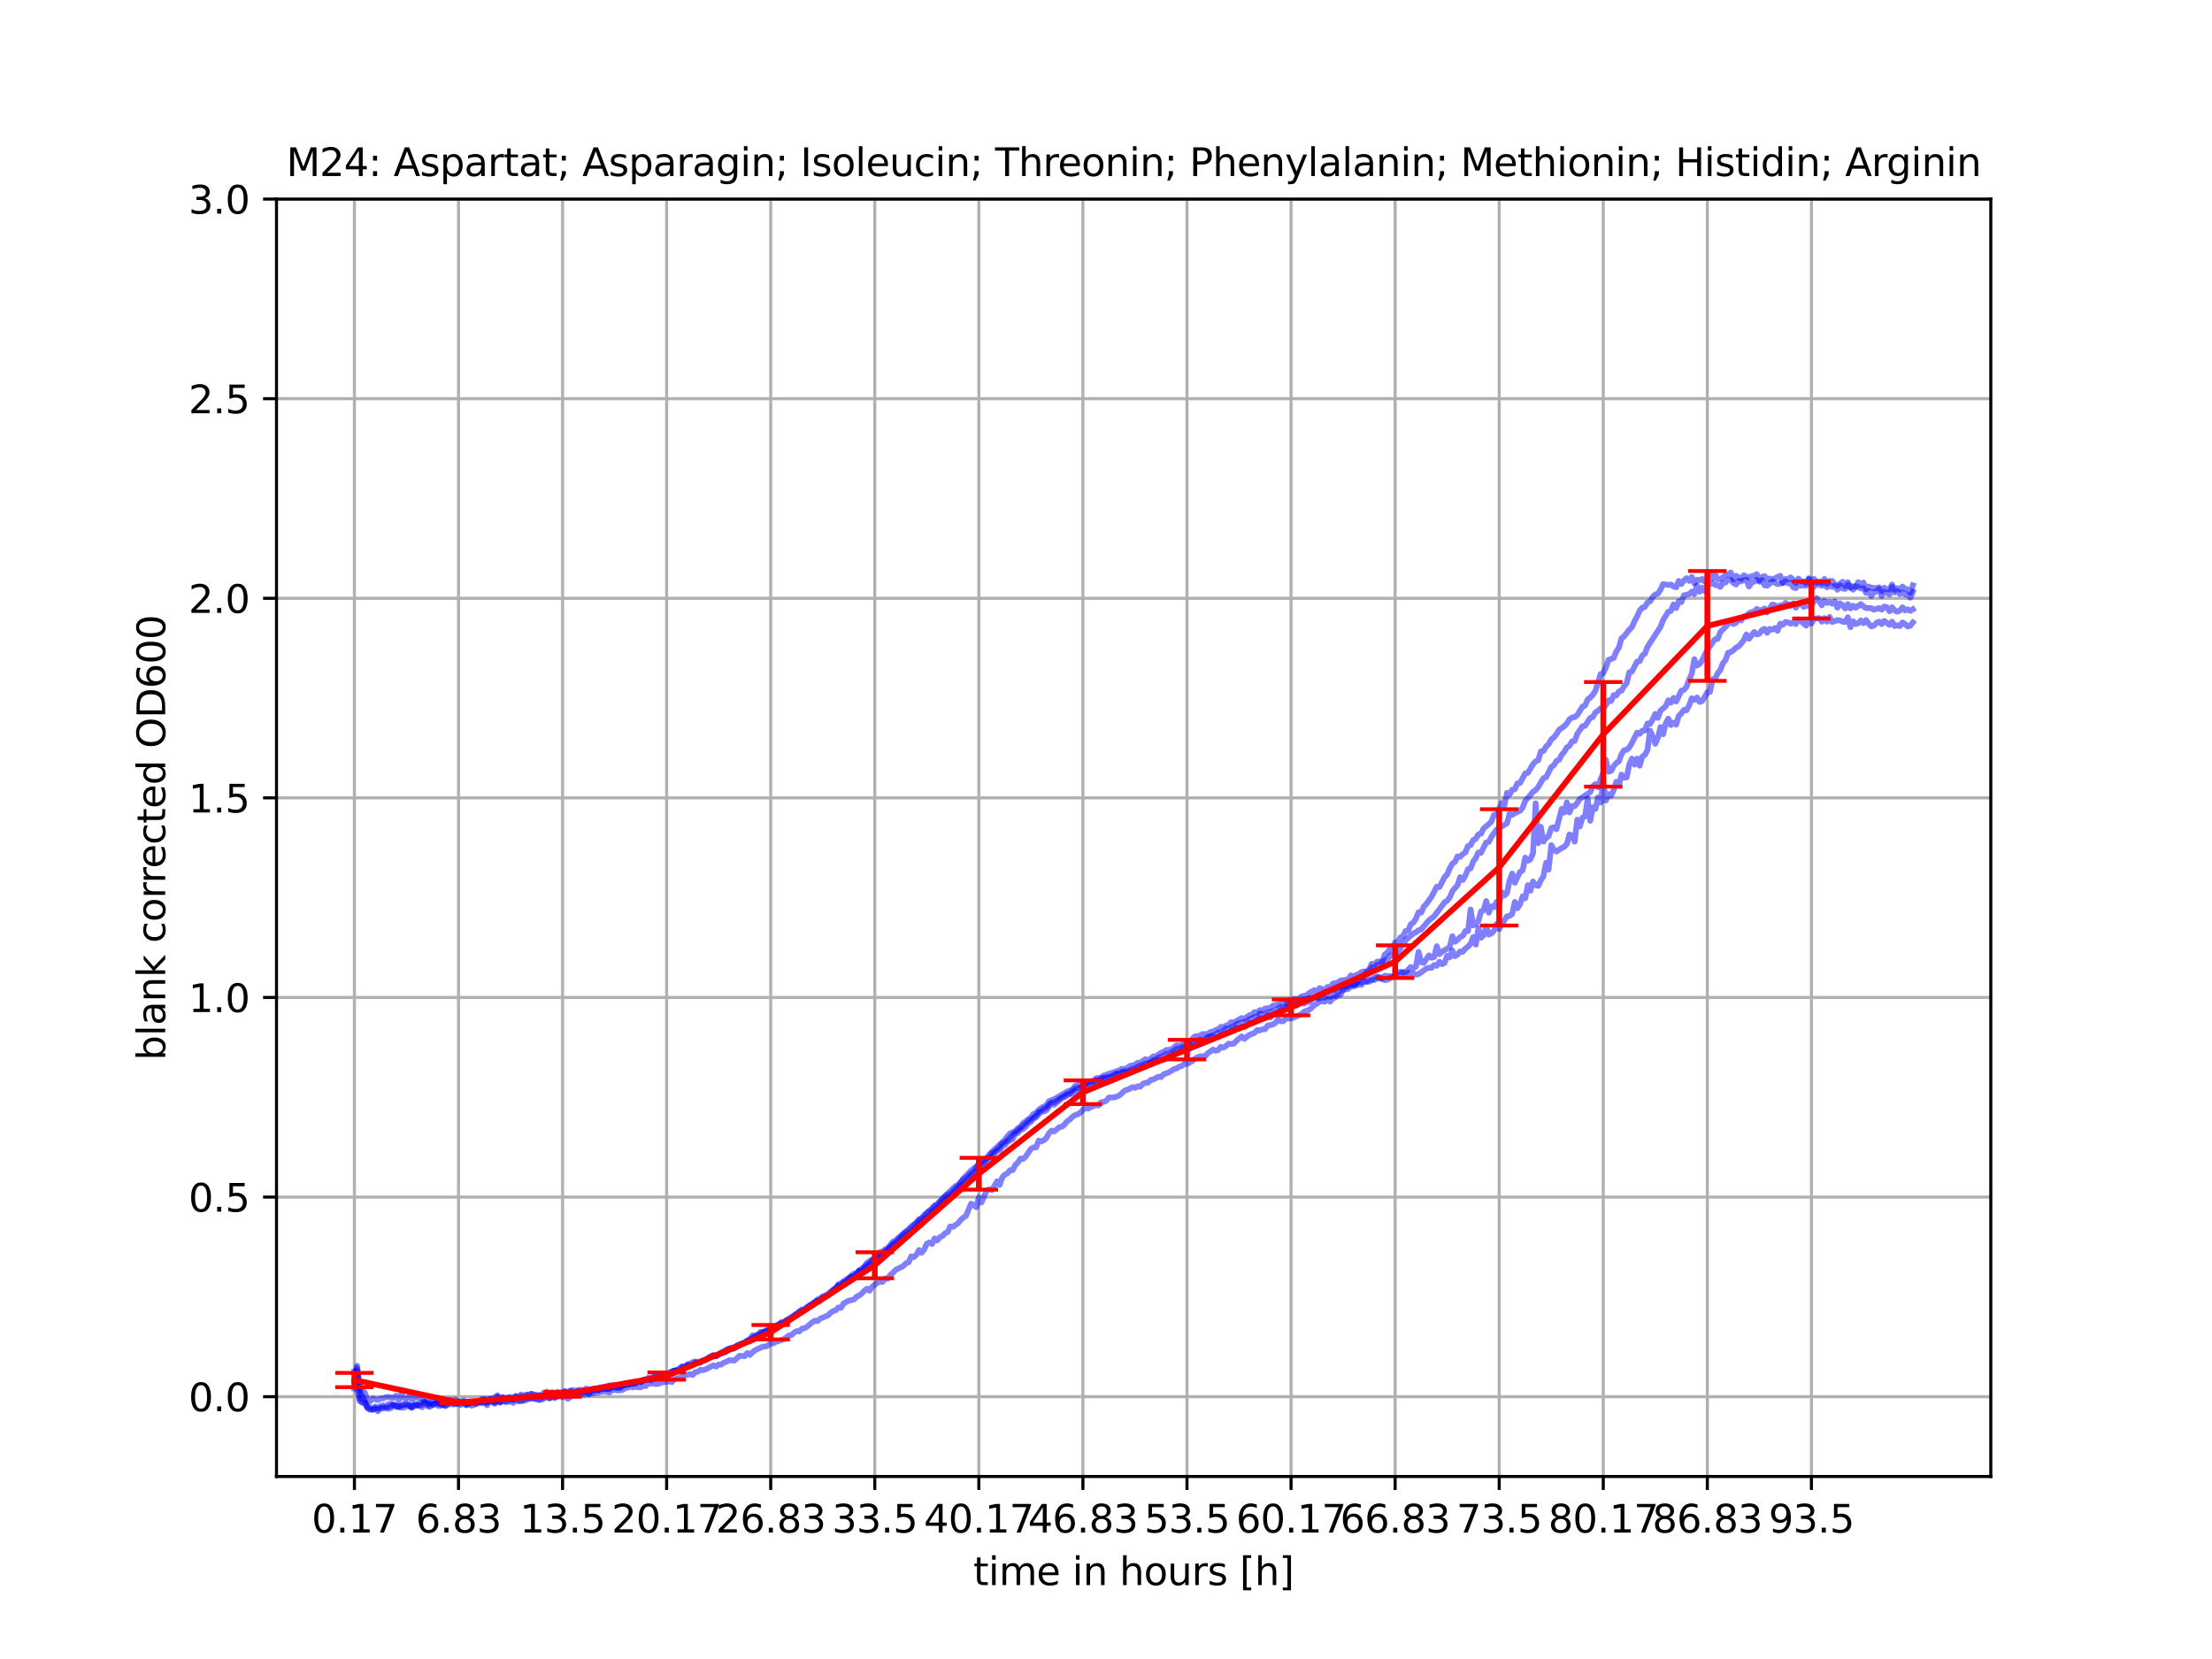 <?xml version="1.0" encoding="utf-8" standalone="no"?>
<!DOCTYPE svg PUBLIC "-//W3C//DTD SVG 1.1//EN"
  "http://www.w3.org/Graphics/SVG/1.1/DTD/svg11.dtd">
<svg xmlns:xlink="http://www.w3.org/1999/xlink" width="576pt" height="432pt" viewBox="0 0 576 432" xmlns="http://www.w3.org/2000/svg" version="1.1">
 <defs>
  <style type="text/css">*{stroke-linejoin: round; stroke-linecap: butt}</style>
 </defs>
 <g id="figure_1">
  <g id="patch_1">
   <path d="M 0 432 
L 576 432 
L 576 0 
L 0 0 
z
" style="fill: #ffffff"/>
  </g>
  <g id="axes_1">
   <g id="patch_2">
    <path d="M 72 384.48 
L 518.4 384.48 
L 518.4 51.84 
L 72 51.84 
z
" style="fill: #ffffff"/>
   </g>
   <g id="matplotlib.axis_1">
    <g id="xtick_1">
     <g id="line2d_1">
      <path d="M 92.291 384.48 
L 92.291 51.84 
" clip-path="url(#p505080dee3)" style="fill: none; stroke: #b0b0b0; stroke-width: 0.8; stroke-linecap: square"/>
     </g>
     <g id="line2d_2">
      <defs>
       <path id="m3aa18aa037" d="M 0 0 
L 0 3.5 
" style="stroke: #000000; stroke-width: 0.8"/>
      </defs>
      <g>
       <use xlink:href="#m3aa18aa037" x="92.291" y="384.48" style="stroke: #000000; stroke-width: 0.8"/>
      </g>
     </g>
     <g id="text_1">
      <!-- 0.17 -->
      <g transform="translate(81.158 399.078) scale(0.1 -0.1)">
       <defs>
        <path id="DejaVuSans-30" d="M 2034 4250 
Q 1547 4250 1301 3770 
Q 1056 3291 1056 2328 
Q 1056 1369 1301 889 
Q 1547 409 2034 409 
Q 2525 409 2770 889 
Q 3016 1369 3016 2328 
Q 3016 3291 2770 3770 
Q 2525 4250 2034 4250 
z
M 2034 4750 
Q 2819 4750 3233 4129 
Q 3647 3509 3647 2328 
Q 3647 1150 3233 529 
Q 2819 -91 2034 -91 
Q 1250 -91 836 529 
Q 422 1150 422 2328 
Q 422 3509 836 4129 
Q 1250 4750 2034 4750 
z
" transform="scale(0.016)"/>
        <path id="DejaVuSans-2e" d="M 684 794 
L 1344 794 
L 1344 0 
L 684 0 
L 684 794 
z
" transform="scale(0.016)"/>
        <path id="DejaVuSans-31" d="M 794 531 
L 1825 531 
L 1825 4091 
L 703 3866 
L 703 4441 
L 1819 4666 
L 2450 4666 
L 2450 531 
L 3481 531 
L 3481 0 
L 794 0 
L 794 531 
z
" transform="scale(0.016)"/>
        <path id="DejaVuSans-37" d="M 525 4666 
L 3525 4666 
L 3525 4397 
L 1831 0 
L 1172 0 
L 2766 4134 
L 525 4134 
L 525 4666 
z
" transform="scale(0.016)"/>
       </defs>
       <use xlink:href="#DejaVuSans-30"/>
       <use xlink:href="#DejaVuSans-2e" x="63.623"/>
       <use xlink:href="#DejaVuSans-31" x="95.41"/>
       <use xlink:href="#DejaVuSans-37" x="159.033"/>
      </g>
     </g>
    </g>
    <g id="xtick_2">
     <g id="line2d_3">
      <path d="M 119.391 384.48 
L 119.391 51.84 
" clip-path="url(#p505080dee3)" style="fill: none; stroke: #b0b0b0; stroke-width: 0.8; stroke-linecap: square"/>
     </g>
     <g id="line2d_4">
      <g>
       <use xlink:href="#m3aa18aa037" x="119.391" y="384.48" style="stroke: #000000; stroke-width: 0.8"/>
      </g>
     </g>
     <g id="text_2">
      <!-- 6.83 -->
      <g transform="translate(108.258 399.078) scale(0.1 -0.1)">
       <defs>
        <path id="DejaVuSans-36" d="M 2113 2584 
Q 1688 2584 1439 2293 
Q 1191 2003 1191 1497 
Q 1191 994 1439 701 
Q 1688 409 2113 409 
Q 2538 409 2786 701 
Q 3034 994 3034 1497 
Q 3034 2003 2786 2293 
Q 2538 2584 2113 2584 
z
M 3366 4563 
L 3366 3988 
Q 3128 4100 2886 4159 
Q 2644 4219 2406 4219 
Q 1781 4219 1451 3797 
Q 1122 3375 1075 2522 
Q 1259 2794 1537 2939 
Q 1816 3084 2150 3084 
Q 2853 3084 3261 2657 
Q 3669 2231 3669 1497 
Q 3669 778 3244 343 
Q 2819 -91 2113 -91 
Q 1303 -91 875 529 
Q 447 1150 447 2328 
Q 447 3434 972 4092 
Q 1497 4750 2381 4750 
Q 2619 4750 2861 4703 
Q 3103 4656 3366 4563 
z
" transform="scale(0.016)"/>
        <path id="DejaVuSans-38" d="M 2034 2216 
Q 1584 2216 1326 1975 
Q 1069 1734 1069 1313 
Q 1069 891 1326 650 
Q 1584 409 2034 409 
Q 2484 409 2743 651 
Q 3003 894 3003 1313 
Q 3003 1734 2745 1975 
Q 2488 2216 2034 2216 
z
M 1403 2484 
Q 997 2584 770 2862 
Q 544 3141 544 3541 
Q 544 4100 942 4425 
Q 1341 4750 2034 4750 
Q 2731 4750 3128 4425 
Q 3525 4100 3525 3541 
Q 3525 3141 3298 2862 
Q 3072 2584 2669 2484 
Q 3125 2378 3379 2068 
Q 3634 1759 3634 1313 
Q 3634 634 3220 271 
Q 2806 -91 2034 -91 
Q 1263 -91 848 271 
Q 434 634 434 1313 
Q 434 1759 690 2068 
Q 947 2378 1403 2484 
z
M 1172 3481 
Q 1172 3119 1398 2916 
Q 1625 2713 2034 2713 
Q 2441 2713 2670 2916 
Q 2900 3119 2900 3481 
Q 2900 3844 2670 4047 
Q 2441 4250 2034 4250 
Q 1625 4250 1398 4047 
Q 1172 3844 1172 3481 
z
" transform="scale(0.016)"/>
        <path id="DejaVuSans-33" d="M 2597 2516 
Q 3050 2419 3304 2112 
Q 3559 1806 3559 1356 
Q 3559 666 3084 287 
Q 2609 -91 1734 -91 
Q 1441 -91 1130 -33 
Q 819 25 488 141 
L 488 750 
Q 750 597 1062 519 
Q 1375 441 1716 441 
Q 2309 441 2620 675 
Q 2931 909 2931 1356 
Q 2931 1769 2642 2001 
Q 2353 2234 1838 2234 
L 1294 2234 
L 1294 2753 
L 1863 2753 
Q 2328 2753 2575 2939 
Q 2822 3125 2822 3475 
Q 2822 3834 2567 4026 
Q 2313 4219 1838 4219 
Q 1578 4219 1281 4162 
Q 984 4106 628 3988 
L 628 4550 
Q 988 4650 1302 4700 
Q 1616 4750 1894 4750 
Q 2613 4750 3031 4423 
Q 3450 4097 3450 3541 
Q 3450 3153 3228 2886 
Q 3006 2619 2597 2516 
z
" transform="scale(0.016)"/>
       </defs>
       <use xlink:href="#DejaVuSans-36"/>
       <use xlink:href="#DejaVuSans-2e" x="63.623"/>
       <use xlink:href="#DejaVuSans-38" x="95.41"/>
       <use xlink:href="#DejaVuSans-33" x="159.033"/>
      </g>
     </g>
    </g>
    <g id="xtick_3">
     <g id="line2d_5">
      <path d="M 146.49 384.48 
L 146.49 51.84 
" clip-path="url(#p505080dee3)" style="fill: none; stroke: #b0b0b0; stroke-width: 0.8; stroke-linecap: square"/>
     </g>
     <g id="line2d_6">
      <g>
       <use xlink:href="#m3aa18aa037" x="146.49" y="384.48" style="stroke: #000000; stroke-width: 0.8"/>
      </g>
     </g>
     <g id="text_3">
      <!-- 13.5 -->
      <g transform="translate(135.358 399.078) scale(0.1 -0.1)">
       <defs>
        <path id="DejaVuSans-35" d="M 691 4666 
L 3169 4666 
L 3169 4134 
L 1269 4134 
L 1269 2991 
Q 1406 3038 1543 3061 
Q 1681 3084 1819 3084 
Q 2600 3084 3056 2656 
Q 3513 2228 3513 1497 
Q 3513 744 3044 326 
Q 2575 -91 1722 -91 
Q 1428 -91 1123 -41 
Q 819 9 494 109 
L 494 744 
Q 775 591 1075 516 
Q 1375 441 1709 441 
Q 2250 441 2565 725 
Q 2881 1009 2881 1497 
Q 2881 1984 2565 2268 
Q 2250 2553 1709 2553 
Q 1456 2553 1204 2497 
Q 953 2441 691 2322 
L 691 4666 
z
" transform="scale(0.016)"/>
       </defs>
       <use xlink:href="#DejaVuSans-31"/>
       <use xlink:href="#DejaVuSans-33" x="63.623"/>
       <use xlink:href="#DejaVuSans-2e" x="127.246"/>
       <use xlink:href="#DejaVuSans-35" x="159.033"/>
      </g>
     </g>
    </g>
    <g id="xtick_4">
     <g id="line2d_7">
      <path d="M 173.59 384.48 
L 173.59 51.84 
" clip-path="url(#p505080dee3)" style="fill: none; stroke: #b0b0b0; stroke-width: 0.8; stroke-linecap: square"/>
     </g>
     <g id="line2d_8">
      <g>
       <use xlink:href="#m3aa18aa037" x="173.59" y="384.48" style="stroke: #000000; stroke-width: 0.8"/>
      </g>
     </g>
     <g id="text_4">
      <!-- 20.17 -->
      <g transform="translate(159.276 399.078) scale(0.1 -0.1)">
       <defs>
        <path id="DejaVuSans-32" d="M 1228 531 
L 3431 531 
L 3431 0 
L 469 0 
L 469 531 
Q 828 903 1448 1529 
Q 2069 2156 2228 2338 
Q 2531 2678 2651 2914 
Q 2772 3150 2772 3378 
Q 2772 3750 2511 3984 
Q 2250 4219 1831 4219 
Q 1534 4219 1204 4116 
Q 875 4013 500 3803 
L 500 4441 
Q 881 4594 1212 4672 
Q 1544 4750 1819 4750 
Q 2544 4750 2975 4387 
Q 3406 4025 3406 3419 
Q 3406 3131 3298 2873 
Q 3191 2616 2906 2266 
Q 2828 2175 2409 1742 
Q 1991 1309 1228 531 
z
" transform="scale(0.016)"/>
       </defs>
       <use xlink:href="#DejaVuSans-32"/>
       <use xlink:href="#DejaVuSans-30" x="63.623"/>
       <use xlink:href="#DejaVuSans-2e" x="127.246"/>
       <use xlink:href="#DejaVuSans-31" x="159.033"/>
       <use xlink:href="#DejaVuSans-37" x="222.656"/>
      </g>
     </g>
    </g>
    <g id="xtick_5">
     <g id="line2d_9">
      <path d="M 200.69 384.48 
L 200.69 51.84 
" clip-path="url(#p505080dee3)" style="fill: none; stroke: #b0b0b0; stroke-width: 0.8; stroke-linecap: square"/>
     </g>
     <g id="line2d_10">
      <g>
       <use xlink:href="#m3aa18aa037" x="200.69" y="384.48" style="stroke: #000000; stroke-width: 0.8"/>
      </g>
     </g>
     <g id="text_5">
      <!-- 26.83 -->
      <g transform="translate(186.376 399.078) scale(0.1 -0.1)">
       <use xlink:href="#DejaVuSans-32"/>
       <use xlink:href="#DejaVuSans-36" x="63.623"/>
       <use xlink:href="#DejaVuSans-2e" x="127.246"/>
       <use xlink:href="#DejaVuSans-38" x="159.033"/>
       <use xlink:href="#DejaVuSans-33" x="222.656"/>
      </g>
     </g>
    </g>
    <g id="xtick_6">
     <g id="line2d_11">
      <path d="M 227.789 384.48 
L 227.789 51.84 
" clip-path="url(#p505080dee3)" style="fill: none; stroke: #b0b0b0; stroke-width: 0.8; stroke-linecap: square"/>
     </g>
     <g id="line2d_12">
      <g>
       <use xlink:href="#m3aa18aa037" x="227.789" y="384.48" style="stroke: #000000; stroke-width: 0.8"/>
      </g>
     </g>
     <g id="text_6">
      <!-- 33.5 -->
      <g transform="translate(216.657 399.078) scale(0.1 -0.1)">
       <use xlink:href="#DejaVuSans-33"/>
       <use xlink:href="#DejaVuSans-33" x="63.623"/>
       <use xlink:href="#DejaVuSans-2e" x="127.246"/>
       <use xlink:href="#DejaVuSans-35" x="159.033"/>
      </g>
     </g>
    </g>
    <g id="xtick_7">
     <g id="line2d_13">
      <path d="M 254.889 384.48 
L 254.889 51.84 
" clip-path="url(#p505080dee3)" style="fill: none; stroke: #b0b0b0; stroke-width: 0.8; stroke-linecap: square"/>
     </g>
     <g id="line2d_14">
      <g>
       <use xlink:href="#m3aa18aa037" x="254.889" y="384.48" style="stroke: #000000; stroke-width: 0.8"/>
      </g>
     </g>
     <g id="text_7">
      <!-- 40.17 -->
      <g transform="translate(240.575 399.078) scale(0.1 -0.1)">
       <defs>
        <path id="DejaVuSans-34" d="M 2419 4116 
L 825 1625 
L 2419 1625 
L 2419 4116 
z
M 2253 4666 
L 3047 4666 
L 3047 1625 
L 3713 1625 
L 3713 1100 
L 3047 1100 
L 3047 0 
L 2419 0 
L 2419 1100 
L 313 1100 
L 313 1709 
L 2253 4666 
z
" transform="scale(0.016)"/>
       </defs>
       <use xlink:href="#DejaVuSans-34"/>
       <use xlink:href="#DejaVuSans-30" x="63.623"/>
       <use xlink:href="#DejaVuSans-2e" x="127.246"/>
       <use xlink:href="#DejaVuSans-31" x="159.033"/>
       <use xlink:href="#DejaVuSans-37" x="222.656"/>
      </g>
     </g>
    </g>
    <g id="xtick_8">
     <g id="line2d_15">
      <path d="M 281.989 384.48 
L 281.989 51.84 
" clip-path="url(#p505080dee3)" style="fill: none; stroke: #b0b0b0; stroke-width: 0.8; stroke-linecap: square"/>
     </g>
     <g id="line2d_16">
      <g>
       <use xlink:href="#m3aa18aa037" x="281.989" y="384.48" style="stroke: #000000; stroke-width: 0.8"/>
      </g>
     </g>
     <g id="text_8">
      <!-- 46.83 -->
      <g transform="translate(267.675 399.078) scale(0.1 -0.1)">
       <use xlink:href="#DejaVuSans-34"/>
       <use xlink:href="#DejaVuSans-36" x="63.623"/>
       <use xlink:href="#DejaVuSans-2e" x="127.246"/>
       <use xlink:href="#DejaVuSans-38" x="159.033"/>
       <use xlink:href="#DejaVuSans-33" x="222.656"/>
      </g>
     </g>
    </g>
    <g id="xtick_9">
     <g id="line2d_17">
      <path d="M 309.089 384.48 
L 309.089 51.84 
" clip-path="url(#p505080dee3)" style="fill: none; stroke: #b0b0b0; stroke-width: 0.8; stroke-linecap: square"/>
     </g>
     <g id="line2d_18">
      <g>
       <use xlink:href="#m3aa18aa037" x="309.089" y="384.48" style="stroke: #000000; stroke-width: 0.8"/>
      </g>
     </g>
     <g id="text_9">
      <!-- 53.5 -->
      <g transform="translate(297.956 399.078) scale(0.1 -0.1)">
       <use xlink:href="#DejaVuSans-35"/>
       <use xlink:href="#DejaVuSans-33" x="63.623"/>
       <use xlink:href="#DejaVuSans-2e" x="127.246"/>
       <use xlink:href="#DejaVuSans-35" x="159.033"/>
      </g>
     </g>
    </g>
    <g id="xtick_10">
     <g id="line2d_19">
      <path d="M 336.188 384.48 
L 336.188 51.84 
" clip-path="url(#p505080dee3)" style="fill: none; stroke: #b0b0b0; stroke-width: 0.8; stroke-linecap: square"/>
     </g>
     <g id="line2d_20">
      <g>
       <use xlink:href="#m3aa18aa037" x="336.188" y="384.48" style="stroke: #000000; stroke-width: 0.8"/>
      </g>
     </g>
     <g id="text_10">
      <!-- 60.17 -->
      <g transform="translate(321.874 399.078) scale(0.1 -0.1)">
       <use xlink:href="#DejaVuSans-36"/>
       <use xlink:href="#DejaVuSans-30" x="63.623"/>
       <use xlink:href="#DejaVuSans-2e" x="127.246"/>
       <use xlink:href="#DejaVuSans-31" x="159.033"/>
       <use xlink:href="#DejaVuSans-37" x="222.656"/>
      </g>
     </g>
    </g>
    <g id="xtick_11">
     <g id="line2d_21">
      <path d="M 363.288 384.48 
L 363.288 51.84 
" clip-path="url(#p505080dee3)" style="fill: none; stroke: #b0b0b0; stroke-width: 0.8; stroke-linecap: square"/>
     </g>
     <g id="line2d_22">
      <g>
       <use xlink:href="#m3aa18aa037" x="363.288" y="384.48" style="stroke: #000000; stroke-width: 0.8"/>
      </g>
     </g>
     <g id="text_11">
      <!-- 66.83 -->
      <g transform="translate(348.974 399.078) scale(0.1 -0.1)">
       <use xlink:href="#DejaVuSans-36"/>
       <use xlink:href="#DejaVuSans-36" x="63.623"/>
       <use xlink:href="#DejaVuSans-2e" x="127.246"/>
       <use xlink:href="#DejaVuSans-38" x="159.033"/>
       <use xlink:href="#DejaVuSans-33" x="222.656"/>
      </g>
     </g>
    </g>
    <g id="xtick_12">
     <g id="line2d_23">
      <path d="M 390.388 384.48 
L 390.388 51.84 
" clip-path="url(#p505080dee3)" style="fill: none; stroke: #b0b0b0; stroke-width: 0.8; stroke-linecap: square"/>
     </g>
     <g id="line2d_24">
      <g>
       <use xlink:href="#m3aa18aa037" x="390.388" y="384.48" style="stroke: #000000; stroke-width: 0.8"/>
      </g>
     </g>
     <g id="text_12">
      <!-- 73.5 -->
      <g transform="translate(379.255 399.078) scale(0.1 -0.1)">
       <use xlink:href="#DejaVuSans-37"/>
       <use xlink:href="#DejaVuSans-33" x="63.623"/>
       <use xlink:href="#DejaVuSans-2e" x="127.246"/>
       <use xlink:href="#DejaVuSans-35" x="159.033"/>
      </g>
     </g>
    </g>
    <g id="xtick_13">
     <g id="line2d_25">
      <path d="M 417.487 384.48 
L 417.487 51.84 
" clip-path="url(#p505080dee3)" style="fill: none; stroke: #b0b0b0; stroke-width: 0.8; stroke-linecap: square"/>
     </g>
     <g id="line2d_26">
      <g>
       <use xlink:href="#m3aa18aa037" x="417.487" y="384.48" style="stroke: #000000; stroke-width: 0.8"/>
      </g>
     </g>
     <g id="text_13">
      <!-- 80.17 -->
      <g transform="translate(403.173 399.078) scale(0.1 -0.1)">
       <use xlink:href="#DejaVuSans-38"/>
       <use xlink:href="#DejaVuSans-30" x="63.623"/>
       <use xlink:href="#DejaVuSans-2e" x="127.246"/>
       <use xlink:href="#DejaVuSans-31" x="159.033"/>
       <use xlink:href="#DejaVuSans-37" x="222.656"/>
      </g>
     </g>
    </g>
    <g id="xtick_14">
     <g id="line2d_27">
      <path d="M 444.587 384.48 
L 444.587 51.84 
" clip-path="url(#p505080dee3)" style="fill: none; stroke: #b0b0b0; stroke-width: 0.8; stroke-linecap: square"/>
     </g>
     <g id="line2d_28">
      <g>
       <use xlink:href="#m3aa18aa037" x="444.587" y="384.48" style="stroke: #000000; stroke-width: 0.8"/>
      </g>
     </g>
     <g id="text_14">
      <!-- 86.83 -->
      <g transform="translate(430.273 399.078) scale(0.1 -0.1)">
       <use xlink:href="#DejaVuSans-38"/>
       <use xlink:href="#DejaVuSans-36" x="63.623"/>
       <use xlink:href="#DejaVuSans-2e" x="127.246"/>
       <use xlink:href="#DejaVuSans-38" x="159.033"/>
       <use xlink:href="#DejaVuSans-33" x="222.656"/>
      </g>
     </g>
    </g>
    <g id="xtick_15">
     <g id="line2d_29">
      <path d="M 471.687 384.48 
L 471.687 51.84 
" clip-path="url(#p505080dee3)" style="fill: none; stroke: #b0b0b0; stroke-width: 0.8; stroke-linecap: square"/>
     </g>
     <g id="line2d_30">
      <g>
       <use xlink:href="#m3aa18aa037" x="471.687" y="384.48" style="stroke: #000000; stroke-width: 0.8"/>
      </g>
     </g>
     <g id="text_15">
      <!-- 93.5 -->
      <g transform="translate(460.554 399.078) scale(0.1 -0.1)">
       <defs>
        <path id="DejaVuSans-39" d="M 703 97 
L 703 672 
Q 941 559 1184 500 
Q 1428 441 1663 441 
Q 2288 441 2617 861 
Q 2947 1281 2994 2138 
Q 2813 1869 2534 1725 
Q 2256 1581 1919 1581 
Q 1219 1581 811 2004 
Q 403 2428 403 3163 
Q 403 3881 828 4315 
Q 1253 4750 1959 4750 
Q 2769 4750 3195 4129 
Q 3622 3509 3622 2328 
Q 3622 1225 3098 567 
Q 2575 -91 1691 -91 
Q 1453 -91 1209 -44 
Q 966 3 703 97 
z
M 1959 2075 
Q 2384 2075 2632 2365 
Q 2881 2656 2881 3163 
Q 2881 3666 2632 3958 
Q 2384 4250 1959 4250 
Q 1534 4250 1286 3958 
Q 1038 3666 1038 3163 
Q 1038 2656 1286 2365 
Q 1534 2075 1959 2075 
z
" transform="scale(0.016)"/>
       </defs>
       <use xlink:href="#DejaVuSans-39"/>
       <use xlink:href="#DejaVuSans-33" x="63.623"/>
       <use xlink:href="#DejaVuSans-2e" x="127.246"/>
       <use xlink:href="#DejaVuSans-35" x="159.033"/>
      </g>
     </g>
    </g>
    <g id="text_16">
     <!-- time in hours [h] -->
     <g transform="translate(253.452 412.757) scale(0.1 -0.1)">
      <defs>
       <path id="DejaVuSans-74" d="M 1172 4494 
L 1172 3500 
L 2356 3500 
L 2356 3053 
L 1172 3053 
L 1172 1153 
Q 1172 725 1289 603 
Q 1406 481 1766 481 
L 2356 481 
L 2356 0 
L 1766 0 
Q 1100 0 847 248 
Q 594 497 594 1153 
L 594 3053 
L 172 3053 
L 172 3500 
L 594 3500 
L 594 4494 
L 1172 4494 
z
" transform="scale(0.016)"/>
       <path id="DejaVuSans-69" d="M 603 3500 
L 1178 3500 
L 1178 0 
L 603 0 
L 603 3500 
z
M 603 4863 
L 1178 4863 
L 1178 4134 
L 603 4134 
L 603 4863 
z
" transform="scale(0.016)"/>
       <path id="DejaVuSans-6d" d="M 3328 2828 
Q 3544 3216 3844 3400 
Q 4144 3584 4550 3584 
Q 5097 3584 5394 3201 
Q 5691 2819 5691 2113 
L 5691 0 
L 5113 0 
L 5113 2094 
Q 5113 2597 4934 2840 
Q 4756 3084 4391 3084 
Q 3944 3084 3684 2787 
Q 3425 2491 3425 1978 
L 3425 0 
L 2847 0 
L 2847 2094 
Q 2847 2600 2669 2842 
Q 2491 3084 2119 3084 
Q 1678 3084 1418 2786 
Q 1159 2488 1159 1978 
L 1159 0 
L 581 0 
L 581 3500 
L 1159 3500 
L 1159 2956 
Q 1356 3278 1631 3431 
Q 1906 3584 2284 3584 
Q 2666 3584 2933 3390 
Q 3200 3197 3328 2828 
z
" transform="scale(0.016)"/>
       <path id="DejaVuSans-65" d="M 3597 1894 
L 3597 1613 
L 953 1613 
Q 991 1019 1311 708 
Q 1631 397 2203 397 
Q 2534 397 2845 478 
Q 3156 559 3463 722 
L 3463 178 
Q 3153 47 2828 -22 
Q 2503 -91 2169 -91 
Q 1331 -91 842 396 
Q 353 884 353 1716 
Q 353 2575 817 3079 
Q 1281 3584 2069 3584 
Q 2775 3584 3186 3129 
Q 3597 2675 3597 1894 
z
M 3022 2063 
Q 3016 2534 2758 2815 
Q 2500 3097 2075 3097 
Q 1594 3097 1305 2825 
Q 1016 2553 972 2059 
L 3022 2063 
z
" transform="scale(0.016)"/>
       <path id="DejaVuSans-20" transform="scale(0.016)"/>
       <path id="DejaVuSans-6e" d="M 3513 2113 
L 3513 0 
L 2938 0 
L 2938 2094 
Q 2938 2591 2744 2837 
Q 2550 3084 2163 3084 
Q 1697 3084 1428 2787 
Q 1159 2491 1159 1978 
L 1159 0 
L 581 0 
L 581 3500 
L 1159 3500 
L 1159 2956 
Q 1366 3272 1645 3428 
Q 1925 3584 2291 3584 
Q 2894 3584 3203 3211 
Q 3513 2838 3513 2113 
z
" transform="scale(0.016)"/>
       <path id="DejaVuSans-68" d="M 3513 2113 
L 3513 0 
L 2938 0 
L 2938 2094 
Q 2938 2591 2744 2837 
Q 2550 3084 2163 3084 
Q 1697 3084 1428 2787 
Q 1159 2491 1159 1978 
L 1159 0 
L 581 0 
L 581 4863 
L 1159 4863 
L 1159 2956 
Q 1366 3272 1645 3428 
Q 1925 3584 2291 3584 
Q 2894 3584 3203 3211 
Q 3513 2838 3513 2113 
z
" transform="scale(0.016)"/>
       <path id="DejaVuSans-6f" d="M 1959 3097 
Q 1497 3097 1228 2736 
Q 959 2375 959 1747 
Q 959 1119 1226 758 
Q 1494 397 1959 397 
Q 2419 397 2687 759 
Q 2956 1122 2956 1747 
Q 2956 2369 2687 2733 
Q 2419 3097 1959 3097 
z
M 1959 3584 
Q 2709 3584 3137 3096 
Q 3566 2609 3566 1747 
Q 3566 888 3137 398 
Q 2709 -91 1959 -91 
Q 1206 -91 779 398 
Q 353 888 353 1747 
Q 353 2609 779 3096 
Q 1206 3584 1959 3584 
z
" transform="scale(0.016)"/>
       <path id="DejaVuSans-75" d="M 544 1381 
L 544 3500 
L 1119 3500 
L 1119 1403 
Q 1119 906 1312 657 
Q 1506 409 1894 409 
Q 2359 409 2629 706 
Q 2900 1003 2900 1516 
L 2900 3500 
L 3475 3500 
L 3475 0 
L 2900 0 
L 2900 538 
Q 2691 219 2414 64 
Q 2138 -91 1772 -91 
Q 1169 -91 856 284 
Q 544 659 544 1381 
z
M 1991 3584 
L 1991 3584 
z
" transform="scale(0.016)"/>
       <path id="DejaVuSans-72" d="M 2631 2963 
Q 2534 3019 2420 3045 
Q 2306 3072 2169 3072 
Q 1681 3072 1420 2755 
Q 1159 2438 1159 1844 
L 1159 0 
L 581 0 
L 581 3500 
L 1159 3500 
L 1159 2956 
Q 1341 3275 1631 3429 
Q 1922 3584 2338 3584 
Q 2397 3584 2469 3576 
Q 2541 3569 2628 3553 
L 2631 2963 
z
" transform="scale(0.016)"/>
       <path id="DejaVuSans-73" d="M 2834 3397 
L 2834 2853 
Q 2591 2978 2328 3040 
Q 2066 3103 1784 3103 
Q 1356 3103 1142 2972 
Q 928 2841 928 2578 
Q 928 2378 1081 2264 
Q 1234 2150 1697 2047 
L 1894 2003 
Q 2506 1872 2764 1633 
Q 3022 1394 3022 966 
Q 3022 478 2636 193 
Q 2250 -91 1575 -91 
Q 1294 -91 989 -36 
Q 684 19 347 128 
L 347 722 
Q 666 556 975 473 
Q 1284 391 1588 391 
Q 1994 391 2212 530 
Q 2431 669 2431 922 
Q 2431 1156 2273 1281 
Q 2116 1406 1581 1522 
L 1381 1569 
Q 847 1681 609 1914 
Q 372 2147 372 2553 
Q 372 3047 722 3315 
Q 1072 3584 1716 3584 
Q 2034 3584 2315 3537 
Q 2597 3491 2834 3397 
z
" transform="scale(0.016)"/>
       <path id="DejaVuSans-5b" d="M 550 4863 
L 1875 4863 
L 1875 4416 
L 1125 4416 
L 1125 -397 
L 1875 -397 
L 1875 -844 
L 550 -844 
L 550 4863 
z
" transform="scale(0.016)"/>
       <path id="DejaVuSans-5d" d="M 1947 4863 
L 1947 -844 
L 622 -844 
L 622 -397 
L 1369 -397 
L 1369 4416 
L 622 4416 
L 622 4863 
L 1947 4863 
z
" transform="scale(0.016)"/>
      </defs>
      <use xlink:href="#DejaVuSans-74"/>
      <use xlink:href="#DejaVuSans-69" x="39.209"/>
      <use xlink:href="#DejaVuSans-6d" x="66.992"/>
      <use xlink:href="#DejaVuSans-65" x="164.404"/>
      <use xlink:href="#DejaVuSans-20" x="225.928"/>
      <use xlink:href="#DejaVuSans-69" x="257.715"/>
      <use xlink:href="#DejaVuSans-6e" x="285.498"/>
      <use xlink:href="#DejaVuSans-20" x="348.877"/>
      <use xlink:href="#DejaVuSans-68" x="380.664"/>
      <use xlink:href="#DejaVuSans-6f" x="444.043"/>
      <use xlink:href="#DejaVuSans-75" x="505.225"/>
      <use xlink:href="#DejaVuSans-72" x="568.604"/>
      <use xlink:href="#DejaVuSans-73" x="609.717"/>
      <use xlink:href="#DejaVuSans-20" x="661.816"/>
      <use xlink:href="#DejaVuSans-5b" x="693.604"/>
      <use xlink:href="#DejaVuSans-68" x="732.617"/>
      <use xlink:href="#DejaVuSans-5d" x="795.996"/>
     </g>
    </g>
   </g>
   <g id="matplotlib.axis_2">
    <g id="ytick_1">
     <g id="line2d_31">
      <path d="M 72 363.69 
L 518.4 363.69 
" clip-path="url(#p505080dee3)" style="fill: none; stroke: #b0b0b0; stroke-width: 0.8; stroke-linecap: square"/>
     </g>
     <g id="line2d_32">
      <defs>
       <path id="m6010bd6b15" d="M 0 0 
L -3.5 0 
" style="stroke: #000000; stroke-width: 0.8"/>
      </defs>
      <g>
       <use xlink:href="#m6010bd6b15" x="72" y="363.69" style="stroke: #000000; stroke-width: 0.8"/>
      </g>
     </g>
     <g id="text_17">
      <!-- 0.0 -->
      <g transform="translate(49.097 367.489) scale(0.1 -0.1)">
       <use xlink:href="#DejaVuSans-30"/>
       <use xlink:href="#DejaVuSans-2e" x="63.623"/>
       <use xlink:href="#DejaVuSans-30" x="95.41"/>
      </g>
     </g>
    </g>
    <g id="ytick_2">
     <g id="line2d_33">
      <path d="M 72 311.715 
L 518.4 311.715 
" clip-path="url(#p505080dee3)" style="fill: none; stroke: #b0b0b0; stroke-width: 0.8; stroke-linecap: square"/>
     </g>
     <g id="line2d_34">
      <g>
       <use xlink:href="#m6010bd6b15" x="72" y="311.715" style="stroke: #000000; stroke-width: 0.8"/>
      </g>
     </g>
     <g id="text_18">
      <!-- 0.5 -->
      <g transform="translate(49.097 315.514) scale(0.1 -0.1)">
       <use xlink:href="#DejaVuSans-30"/>
       <use xlink:href="#DejaVuSans-2e" x="63.623"/>
       <use xlink:href="#DejaVuSans-35" x="95.41"/>
      </g>
     </g>
    </g>
    <g id="ytick_3">
     <g id="line2d_35">
      <path d="M 72 259.74 
L 518.4 259.74 
" clip-path="url(#p505080dee3)" style="fill: none; stroke: #b0b0b0; stroke-width: 0.8; stroke-linecap: square"/>
     </g>
     <g id="line2d_36">
      <g>
       <use xlink:href="#m6010bd6b15" x="72" y="259.74" style="stroke: #000000; stroke-width: 0.8"/>
      </g>
     </g>
     <g id="text_19">
      <!-- 1.0 -->
      <g transform="translate(49.097 263.539) scale(0.1 -0.1)">
       <use xlink:href="#DejaVuSans-31"/>
       <use xlink:href="#DejaVuSans-2e" x="63.623"/>
       <use xlink:href="#DejaVuSans-30" x="95.41"/>
      </g>
     </g>
    </g>
    <g id="ytick_4">
     <g id="line2d_37">
      <path d="M 72 207.765 
L 518.4 207.765 
" clip-path="url(#p505080dee3)" style="fill: none; stroke: #b0b0b0; stroke-width: 0.8; stroke-linecap: square"/>
     </g>
     <g id="line2d_38">
      <g>
       <use xlink:href="#m6010bd6b15" x="72" y="207.765" style="stroke: #000000; stroke-width: 0.8"/>
      </g>
     </g>
     <g id="text_20">
      <!-- 1.5 -->
      <g transform="translate(49.097 211.564) scale(0.1 -0.1)">
       <use xlink:href="#DejaVuSans-31"/>
       <use xlink:href="#DejaVuSans-2e" x="63.623"/>
       <use xlink:href="#DejaVuSans-35" x="95.41"/>
      </g>
     </g>
    </g>
    <g id="ytick_5">
     <g id="line2d_39">
      <path d="M 72 155.79 
L 518.4 155.79 
" clip-path="url(#p505080dee3)" style="fill: none; stroke: #b0b0b0; stroke-width: 0.8; stroke-linecap: square"/>
     </g>
     <g id="line2d_40">
      <g>
       <use xlink:href="#m6010bd6b15" x="72" y="155.79" style="stroke: #000000; stroke-width: 0.8"/>
      </g>
     </g>
     <g id="text_21">
      <!-- 2.0 -->
      <g transform="translate(49.097 159.589) scale(0.1 -0.1)">
       <use xlink:href="#DejaVuSans-32"/>
       <use xlink:href="#DejaVuSans-2e" x="63.623"/>
       <use xlink:href="#DejaVuSans-30" x="95.41"/>
      </g>
     </g>
    </g>
    <g id="ytick_6">
     <g id="line2d_41">
      <path d="M 72 103.815 
L 518.4 103.815 
" clip-path="url(#p505080dee3)" style="fill: none; stroke: #b0b0b0; stroke-width: 0.8; stroke-linecap: square"/>
     </g>
     <g id="line2d_42">
      <g>
       <use xlink:href="#m6010bd6b15" x="72" y="103.815" style="stroke: #000000; stroke-width: 0.8"/>
      </g>
     </g>
     <g id="text_22">
      <!-- 2.5 -->
      <g transform="translate(49.097 107.614) scale(0.1 -0.1)">
       <use xlink:href="#DejaVuSans-32"/>
       <use xlink:href="#DejaVuSans-2e" x="63.623"/>
       <use xlink:href="#DejaVuSans-35" x="95.41"/>
      </g>
     </g>
    </g>
    <g id="ytick_7">
     <g id="line2d_43">
      <path d="M 72 51.84 
L 518.4 51.84 
" clip-path="url(#p505080dee3)" style="fill: none; stroke: #b0b0b0; stroke-width: 0.8; stroke-linecap: square"/>
     </g>
     <g id="line2d_44">
      <g>
       <use xlink:href="#m6010bd6b15" x="72" y="51.84" style="stroke: #000000; stroke-width: 0.8"/>
      </g>
     </g>
     <g id="text_23">
      <!-- 3.0 -->
      <g transform="translate(49.097 55.639) scale(0.1 -0.1)">
       <use xlink:href="#DejaVuSans-33"/>
       <use xlink:href="#DejaVuSans-2e" x="63.623"/>
       <use xlink:href="#DejaVuSans-30" x="95.41"/>
      </g>
     </g>
    </g>
    <g id="text_24">
     <!-- blank corrected OD600 -->
     <g transform="translate(43.017 276.115) rotate(-90) scale(0.1 -0.1)">
      <defs>
       <path id="DejaVuSans-62" d="M 3116 1747 
Q 3116 2381 2855 2742 
Q 2594 3103 2138 3103 
Q 1681 3103 1420 2742 
Q 1159 2381 1159 1747 
Q 1159 1113 1420 752 
Q 1681 391 2138 391 
Q 2594 391 2855 752 
Q 3116 1113 3116 1747 
z
M 1159 2969 
Q 1341 3281 1617 3432 
Q 1894 3584 2278 3584 
Q 2916 3584 3314 3078 
Q 3713 2572 3713 1747 
Q 3713 922 3314 415 
Q 2916 -91 2278 -91 
Q 1894 -91 1617 61 
Q 1341 213 1159 525 
L 1159 0 
L 581 0 
L 581 4863 
L 1159 4863 
L 1159 2969 
z
" transform="scale(0.016)"/>
       <path id="DejaVuSans-6c" d="M 603 4863 
L 1178 4863 
L 1178 0 
L 603 0 
L 603 4863 
z
" transform="scale(0.016)"/>
       <path id="DejaVuSans-61" d="M 2194 1759 
Q 1497 1759 1228 1600 
Q 959 1441 959 1056 
Q 959 750 1161 570 
Q 1363 391 1709 391 
Q 2188 391 2477 730 
Q 2766 1069 2766 1631 
L 2766 1759 
L 2194 1759 
z
M 3341 1997 
L 3341 0 
L 2766 0 
L 2766 531 
Q 2569 213 2275 61 
Q 1981 -91 1556 -91 
Q 1019 -91 701 211 
Q 384 513 384 1019 
Q 384 1609 779 1909 
Q 1175 2209 1959 2209 
L 2766 2209 
L 2766 2266 
Q 2766 2663 2505 2880 
Q 2244 3097 1772 3097 
Q 1472 3097 1187 3025 
Q 903 2953 641 2809 
L 641 3341 
Q 956 3463 1253 3523 
Q 1550 3584 1831 3584 
Q 2591 3584 2966 3190 
Q 3341 2797 3341 1997 
z
" transform="scale(0.016)"/>
       <path id="DejaVuSans-6b" d="M 581 4863 
L 1159 4863 
L 1159 1991 
L 2875 3500 
L 3609 3500 
L 1753 1863 
L 3688 0 
L 2938 0 
L 1159 1709 
L 1159 0 
L 581 0 
L 581 4863 
z
" transform="scale(0.016)"/>
       <path id="DejaVuSans-63" d="M 3122 3366 
L 3122 2828 
Q 2878 2963 2633 3030 
Q 2388 3097 2138 3097 
Q 1578 3097 1268 2742 
Q 959 2388 959 1747 
Q 959 1106 1268 751 
Q 1578 397 2138 397 
Q 2388 397 2633 464 
Q 2878 531 3122 666 
L 3122 134 
Q 2881 22 2623 -34 
Q 2366 -91 2075 -91 
Q 1284 -91 818 406 
Q 353 903 353 1747 
Q 353 2603 823 3093 
Q 1294 3584 2113 3584 
Q 2378 3584 2631 3529 
Q 2884 3475 3122 3366 
z
" transform="scale(0.016)"/>
       <path id="DejaVuSans-64" d="M 2906 2969 
L 2906 4863 
L 3481 4863 
L 3481 0 
L 2906 0 
L 2906 525 
Q 2725 213 2448 61 
Q 2172 -91 1784 -91 
Q 1150 -91 751 415 
Q 353 922 353 1747 
Q 353 2572 751 3078 
Q 1150 3584 1784 3584 
Q 2172 3584 2448 3432 
Q 2725 3281 2906 2969 
z
M 947 1747 
Q 947 1113 1208 752 
Q 1469 391 1925 391 
Q 2381 391 2643 752 
Q 2906 1113 2906 1747 
Q 2906 2381 2643 2742 
Q 2381 3103 1925 3103 
Q 1469 3103 1208 2742 
Q 947 2381 947 1747 
z
" transform="scale(0.016)"/>
       <path id="DejaVuSans-4f" d="M 2522 4238 
Q 1834 4238 1429 3725 
Q 1025 3213 1025 2328 
Q 1025 1447 1429 934 
Q 1834 422 2522 422 
Q 3209 422 3611 934 
Q 4013 1447 4013 2328 
Q 4013 3213 3611 3725 
Q 3209 4238 2522 4238 
z
M 2522 4750 
Q 3503 4750 4090 4092 
Q 4678 3434 4678 2328 
Q 4678 1225 4090 567 
Q 3503 -91 2522 -91 
Q 1538 -91 948 565 
Q 359 1222 359 2328 
Q 359 3434 948 4092 
Q 1538 4750 2522 4750 
z
" transform="scale(0.016)"/>
       <path id="DejaVuSans-44" d="M 1259 4147 
L 1259 519 
L 2022 519 
Q 2988 519 3436 956 
Q 3884 1394 3884 2338 
Q 3884 3275 3436 3711 
Q 2988 4147 2022 4147 
L 1259 4147 
z
M 628 4666 
L 1925 4666 
Q 3281 4666 3915 4102 
Q 4550 3538 4550 2338 
Q 4550 1131 3912 565 
Q 3275 0 1925 0 
L 628 0 
L 628 4666 
z
" transform="scale(0.016)"/>
      </defs>
      <use xlink:href="#DejaVuSans-62"/>
      <use xlink:href="#DejaVuSans-6c" x="63.477"/>
      <use xlink:href="#DejaVuSans-61" x="91.26"/>
      <use xlink:href="#DejaVuSans-6e" x="152.539"/>
      <use xlink:href="#DejaVuSans-6b" x="215.918"/>
      <use xlink:href="#DejaVuSans-20" x="273.828"/>
      <use xlink:href="#DejaVuSans-63" x="305.615"/>
      <use xlink:href="#DejaVuSans-6f" x="360.596"/>
      <use xlink:href="#DejaVuSans-72" x="421.777"/>
      <use xlink:href="#DejaVuSans-72" x="461.141"/>
      <use xlink:href="#DejaVuSans-65" x="500.004"/>
      <use xlink:href="#DejaVuSans-63" x="561.527"/>
      <use xlink:href="#DejaVuSans-74" x="616.508"/>
      <use xlink:href="#DejaVuSans-65" x="655.717"/>
      <use xlink:href="#DejaVuSans-64" x="717.24"/>
      <use xlink:href="#DejaVuSans-20" x="780.717"/>
      <use xlink:href="#DejaVuSans-4f" x="812.504"/>
      <use xlink:href="#DejaVuSans-44" x="891.215"/>
      <use xlink:href="#DejaVuSans-36" x="968.217"/>
      <use xlink:href="#DejaVuSans-30" x="1031.84"/>
      <use xlink:href="#DejaVuSans-30" x="1095.463"/>
     </g>
    </g>
   </g>
   <g id="line2d_45">
    <path d="M 92.291 359.799 
L 92.968 356.265 
L 93.646 361.462 
L 94.323 362.19 
L 95.001 362.606 
L 95.678 364.685 
L 96.356 364.893 
L 97.033 364.165 
L 98.388 364.581 
L 99.066 364.165 
L 99.743 364.165 
L 100.421 363.853 
L 101.098 363.749 
L 102.453 364.061 
L 103.131 363.437 
L 103.808 364.581 
L 104.486 363.022 
L 105.163 364.061 
L 105.841 364.165 
L 106.518 363.749 
L 107.196 364.373 
L 107.873 364.061 
L 108.551 363.957 
L 109.228 363.541 
L 109.906 364.373 
L 111.261 364.373 
L 111.938 365.412 
L 112.616 364.477 
L 113.971 364.685 
L 114.648 365.62 
L 115.326 365.205 
L 116.003 365.101 
L 116.681 364.581 
L 117.358 364.581 
L 118.036 364.789 
L 118.713 364.477 
L 119.391 364.997 
L 120.068 365.309 
L 120.746 365.309 
L 121.423 365.828 
L 122.101 365.309 
L 122.778 365.205 
L 123.456 365.309 
L 124.133 365.62 
L 124.811 365.205 
L 125.488 365.412 
L 126.843 365.309 
L 127.521 364.893 
L 128.198 365.205 
L 128.876 365.309 
L 129.553 364.893 
L 130.231 365.205 
L 130.908 364.477 
L 131.585 365.101 
L 132.94 364.893 
L 133.618 365.309 
L 134.295 364.581 
L 134.973 364.893 
L 135.65 364.581 
L 136.328 364.789 
L 138.36 364.061 
L 139.038 364.269 
L 139.715 364.165 
L 140.393 364.581 
L 141.07 364.477 
L 142.425 363.749 
L 143.103 364.165 
L 143.78 363.749 
L 144.458 364.061 
L 145.135 363.645 
L 145.813 363.541 
L 146.49 363.853 
L 147.168 363.541 
L 147.845 364.269 
L 149.2 363.333 
L 150.555 363.333 
L 151.233 363.126 
L 151.91 363.23 
L 152.588 362.814 
L 153.943 362.918 
L 157.33 362.294 
L 158.685 362.606 
L 159.363 362.086 
L 160.04 361.878 
L 160.718 362.086 
L 162.073 361.982 
L 162.75 361.462 
L 163.428 361.358 
L 164.105 361.047 
L 164.783 361.254 
L 165.46 361.047 
L 166.138 361.254 
L 166.815 361.254 
L 167.493 360.839 
L 168.17 360.943 
L 168.848 360.007 
L 169.525 360.319 
L 170.203 360.215 
L 170.88 360.423 
L 171.558 360.319 
L 172.235 360.007 
L 174.268 359.695 
L 174.945 359.903 
L 175.623 359.072 
L 176.978 358.76 
L 178.332 358.136 
L 179.687 357.824 
L 180.365 358.032 
L 181.042 357.304 
L 181.72 357.2 
L 182.397 356.681 
L 183.075 356.785 
L 183.752 356.577 
L 185.107 355.849 
L 185.785 355.537 
L 186.462 355.849 
L 187.14 355.329 
L 187.817 355.329 
L 188.495 354.81 
L 189.172 354.602 
L 189.85 354.186 
L 191.205 354.29 
L 192.56 353.042 
L 193.915 353.146 
L 194.592 352.315 
L 195.27 352.835 
L 195.947 352.107 
L 196.625 351.587 
L 198.657 350.652 
L 199.335 350.652 
L 200.012 350.34 
L 200.69 349.716 
L 201.367 349.82 
L 202.045 349.404 
L 204.077 348.78 
L 205.432 347.741 
L 206.11 347.637 
L 206.787 347.013 
L 207.465 346.598 
L 208.142 346.701 
L 208.82 345.974 
L 209.497 345.87 
L 210.175 345.454 
L 211.53 344.311 
L 212.207 343.895 
L 212.885 343.999 
L 213.562 343.375 
L 215.595 342.543 
L 216.272 341.816 
L 216.95 341.4 
L 217.627 341.192 
L 218.305 340.464 
L 218.982 340.568 
L 219.66 339.425 
L 221.015 338.697 
L 222.37 338.385 
L 223.047 337.658 
L 223.725 337.346 
L 224.402 336.826 
L 225.079 336.099 
L 225.757 335.579 
L 226.434 336.099 
L 227.112 335.059 
L 228.467 334.02 
L 229.144 333.812 
L 229.822 333.812 
L 230.499 332.876 
L 231.177 332.98 
L 231.854 331.941 
L 232.532 331.421 
L 233.209 330.693 
L 235.242 329.654 
L 235.919 328.926 
L 236.597 328.718 
L 237.274 327.159 
L 237.952 327.367 
L 238.629 326.743 
L 239.307 325.496 
L 239.984 326.223 
L 240.662 325.392 
L 241.339 323.832 
L 242.017 323.521 
L 242.694 323.936 
L 243.372 322.481 
L 244.049 323.001 
L 244.727 322.169 
L 245.404 321.857 
L 246.082 321.13 
L 246.759 320.818 
L 247.437 319.363 
L 248.114 319.467 
L 249.469 318.531 
L 250.147 317.699 
L 250.824 317.076 
L 251.502 316.66 
L 252.857 313.437 
L 253.534 313.749 
L 254.212 314.373 
L 254.889 311.774 
L 255.567 313.126 
L 256.922 310.007 
L 257.599 309.695 
L 258.277 309.903 
L 259.632 307.616 
L 260.309 308.552 
L 260.987 306.577 
L 261.664 305.849 
L 262.342 305.537 
L 263.019 304.706 
L 263.697 304.706 
L 264.374 303.354 
L 265.052 302.731 
L 265.729 301.691 
L 266.407 301.795 
L 267.084 301.171 
L 268.439 299.196 
L 269.117 298.781 
L 269.794 298.781 
L 270.472 297.013 
L 271.149 297.221 
L 271.826 296.909 
L 272.504 296.286 
L 273.181 295.038 
L 273.859 294.415 
L 274.536 294.623 
L 275.891 293.479 
L 276.569 293.375 
L 277.246 292.751 
L 277.924 291.92 
L 278.601 291.504 
L 279.279 290.776 
L 279.956 290.361 
L 280.634 290.153 
L 281.311 289.737 
L 281.989 289.009 
L 282.666 288.489 
L 283.344 288.697 
L 284.021 288.282 
L 285.376 287.762 
L 286.054 287.866 
L 286.731 287.034 
L 287.409 286.93 
L 288.086 286.618 
L 288.764 285.787 
L 290.119 285.787 
L 291.474 285.267 
L 292.829 284.02 
L 294.184 283.5 
L 294.861 283.084 
L 295.539 283.292 
L 296.216 282.876 
L 296.894 282.98 
L 297.571 282.252 
L 298.249 281.941 
L 298.926 281.941 
L 299.604 281.213 
L 300.281 281.109 
L 301.636 280.381 
L 302.314 280.485 
L 302.991 279.758 
L 304.346 279.238 
L 305.701 278.406 
L 306.379 278.198 
L 307.056 277.783 
L 307.734 277.575 
L 308.411 276.951 
L 309.089 277.055 
L 310.444 276.327 
L 311.121 275.704 
L 311.799 275.288 
L 312.476 275.08 
L 313.831 274.976 
L 314.509 274.248 
L 315.864 273.313 
L 316.541 273.625 
L 317.219 273.417 
L 317.896 272.585 
L 318.574 272.793 
L 319.251 272.377 
L 319.928 271.754 
L 320.606 271.857 
L 321.283 271.754 
L 321.961 271.026 
L 323.316 269.882 
L 323.993 270.506 
L 325.348 269.467 
L 326.703 268.947 
L 327.381 268.219 
L 328.058 268.323 
L 328.736 268.011 
L 329.413 268.011 
L 330.091 267.076 
L 331.446 266.764 
L 332.123 266.348 
L 332.801 265.413 
L 333.478 265.932 
L 334.156 265.932 
L 334.833 265.205 
L 336.188 265.205 
L 337.543 264.685 
L 338.898 264.061 
L 339.576 263.438 
L 340.931 262.918 
L 341.608 262.398 
L 342.286 261.67 
L 342.963 261.359 
L 343.641 260.735 
L 344.996 260.839 
L 345.673 260.215 
L 346.351 260.839 
L 347.028 260.007 
L 347.706 259.695 
L 348.383 259.176 
L 349.061 259.072 
L 349.738 257.72 
L 350.416 257.097 
L 351.771 256.577 
L 353.126 256.057 
L 354.481 254.29 
L 355.158 254.29 
L 355.836 253.146 
L 356.513 252.523 
L 357.191 250.964 
L 357.868 251.171 
L 358.546 250.444 
L 359.223 250.34 
L 359.901 250.652 
L 360.578 248.573 
L 361.256 248.053 
L 361.933 247.117 
L 362.611 246.702 
L 363.288 245.35 
L 363.966 245.558 
L 364.643 244.103 
L 365.321 243.791 
L 365.998 242.44 
L 366.675 242.336 
L 367.353 240.672 
L 368.03 240.257 
L 368.708 239.217 
L 369.385 237.554 
L 370.063 237.658 
L 370.74 236.099 
L 371.418 235.371 
L 372.773 233.5 
L 374.128 230.901 
L 374.805 231.005 
L 376.16 228.406 
L 376.838 227.679 
L 377.515 226.119 
L 378.193 224.872 
L 378.87 224.456 
L 379.548 223.001 
L 380.225 223.105 
L 380.903 222.377 
L 381.58 221.961 
L 382.258 220.298 
L 382.935 220.09 
L 383.613 218.739 
L 384.29 218.427 
L 384.968 217.284 
L 385.645 217.076 
L 386.323 215.724 
L 387.678 214.581 
L 388.355 213.957 
L 389.033 212.19 
L 389.71 211.982 
L 391.065 209.072 
L 391.743 209.695 
L 392.42 206.473 
L 393.098 206.889 
L 393.775 205.641 
L 394.453 205.537 
L 395.13 203.978 
L 395.808 203.874 
L 397.163 201.379 
L 397.84 201.275 
L 399.195 198.989 
L 399.873 198.261 
L 400.55 197.949 
L 401.228 195.662 
L 401.905 195.558 
L 402.583 194.415 
L 403.26 193.791 
L 403.938 192.544 
L 404.615 192.024 
L 405.293 191.192 
L 405.97 190.049 
L 407.325 189.113 
L 408.003 188.386 
L 408.68 187.346 
L 409.358 186.826 
L 410.035 186.722 
L 410.713 186.203 
L 412.068 184.02 
L 412.745 183.708 
L 413.422 182.149 
L 414.1 181.629 
L 414.777 180.901 
L 415.455 179.862 
L 416.81 175.496 
L 417.487 175.288 
L 418.165 173.833 
L 418.842 171.858 
L 420.197 171.338 
L 420.875 169.675 
L 421.552 168.635 
L 422.23 166.244 
L 422.907 165.725 
L 424.262 163.957 
L 424.94 163.334 
L 425.617 161.774 
L 426.295 160.527 
L 426.972 158.968 
L 427.65 158.24 
L 428.327 158.032 
L 429.005 156.889 
L 429.682 156.577 
L 430.36 155.433 
L 431.037 154.81 
L 431.715 154.602 
L 432.392 153.562 
L 433.07 152.107 
L 434.425 152.315 
L 435.102 152.211 
L 435.78 152.731 
L 436.457 152.939 
L 437.135 151.275 
L 437.812 152.107 
L 438.49 151.172 
L 439.167 150.548 
L 439.845 151.275 
L 440.522 150.236 
L 441.2 151.899 
L 441.877 150.964 
L 442.555 151.068 
L 443.232 150.756 
L 443.91 151.483 
L 444.587 150.236 
L 445.265 149.3 
L 445.942 150.548 
L 446.62 149.612 
L 447.297 150.86 
L 447.975 150.756 
L 448.652 150.34 
L 449.33 149.716 
L 450.007 149.612 
L 450.685 149.093 
L 451.362 150.86 
L 452.04 149.924 
L 453.395 150.756 
L 454.072 149.82 
L 455.427 150.444 
L 456.105 150.028 
L 456.782 149.924 
L 457.46 149.508 
L 458.137 151.172 
L 458.815 150.236 
L 459.492 150.028 
L 460.169 150.86 
L 460.847 150.652 
L 461.524 150.86 
L 463.557 149.924 
L 464.234 151.795 
L 464.912 150.756 
L 465.589 150.86 
L 466.267 150.34 
L 466.944 150.964 
L 467.622 151.795 
L 468.299 150.652 
L 468.977 151.379 
L 469.654 151.379 
L 470.332 151.899 
L 471.009 150.548 
L 471.687 152.003 
L 472.364 150.756 
L 473.042 151.795 
L 473.719 151.379 
L 474.397 151.899 
L 475.074 150.756 
L 475.752 152.107 
L 476.429 151.275 
L 477.107 151.275 
L 477.784 152.211 
L 478.462 152.523 
L 479.817 151.483 
L 480.494 152.627 
L 481.172 151.587 
L 481.849 153.043 
L 482.527 152.627 
L 483.204 152.835 
L 483.882 151.587 
L 484.559 152.523 
L 485.237 151.691 
L 485.914 153.458 
L 486.592 152.731 
L 487.269 153.043 
L 488.624 153.147 
L 489.302 152.939 
L 489.979 153.978 
L 490.657 153.043 
L 491.334 153.458 
L 492.012 153.458 
L 492.689 152.211 
L 493.367 153.666 
L 494.044 153.147 
L 494.722 153.562 
L 495.399 152.731 
L 496.077 153.354 
L 496.754 153.458 
L 497.432 154.394 
L 498.109 152.419 
L 498.109 152.419 
" clip-path="url(#p505080dee3)" style="fill: none; stroke: #0000ff; stroke-opacity: 0.5; stroke-width: 1.5; stroke-linecap: square"/>
   </g>
   <g id="line2d_46">
    <path d="M 92.291 361.566 
L 92.968 356.993 
L 93.646 364.269 
L 94.323 363.541 
L 95.001 364.789 
L 95.678 366.348 
L 96.356 366.452 
L 97.033 366.764 
L 97.711 366.244 
L 98.388 366.556 
L 99.066 366.14 
L 99.743 365.932 
L 100.421 366.348 
L 101.098 365.62 
L 101.776 365.516 
L 102.453 365.932 
L 103.131 366.14 
L 104.486 366.036 
L 105.163 365.62 
L 105.841 365.516 
L 107.196 366.348 
L 108.551 365.932 
L 109.228 365.932 
L 110.583 365.516 
L 111.261 365.516 
L 111.938 366.348 
L 113.293 365.516 
L 113.971 366.036 
L 114.648 366.14 
L 115.326 365.828 
L 116.003 366.036 
L 116.681 365.724 
L 117.358 365.62 
L 118.036 365.724 
L 118.713 365.516 
L 120.068 365.828 
L 120.746 365.309 
L 121.423 365.932 
L 122.101 365.516 
L 123.456 364.997 
L 124.133 365.205 
L 125.488 365.101 
L 126.166 364.997 
L 126.843 365.101 
L 127.521 364.477 
L 128.198 364.997 
L 129.553 364.789 
L 130.231 365.205 
L 130.908 364.893 
L 132.263 364.789 
L 132.94 364.373 
L 133.618 364.581 
L 134.295 364.373 
L 135.65 364.893 
L 137.005 364.165 
L 139.038 364.061 
L 139.715 364.373 
L 140.393 364.373 
L 142.425 363.541 
L 143.103 364.061 
L 143.78 363.645 
L 144.458 363.853 
L 145.135 363.541 
L 145.813 363.541 
L 147.168 363.126 
L 147.845 363.437 
L 149.2 362.71 
L 149.878 362.918 
L 150.555 362.814 
L 151.233 362.502 
L 151.91 362.606 
L 152.588 362.398 
L 153.943 362.398 
L 155.298 361.982 
L 155.975 362.086 
L 156.653 361.774 
L 157.33 361.67 
L 158.685 361.774 
L 159.363 361.151 
L 160.718 361.254 
L 161.395 361.151 
L 162.75 360.631 
L 164.105 360.319 
L 165.46 360.215 
L 166.138 359.695 
L 166.815 359.799 
L 167.493 359.383 
L 168.17 359.175 
L 168.848 359.175 
L 169.525 358.968 
L 170.203 358.552 
L 170.88 358.656 
L 171.558 358.24 
L 172.913 357.928 
L 173.59 357.72 
L 174.268 357.72 
L 174.945 357.096 
L 176.3 356.785 
L 176.978 356.681 
L 177.655 355.953 
L 178.332 355.953 
L 179.01 355.537 
L 180.365 355.329 
L 181.042 354.81 
L 182.397 354.81 
L 183.075 354.29 
L 184.43 353.666 
L 185.107 353.146 
L 185.785 352.835 
L 186.462 353.146 
L 187.14 352.627 
L 189.172 351.691 
L 189.85 351.171 
L 191.205 350.963 
L 191.882 350.34 
L 193.237 349.82 
L 193.915 349.612 
L 194.592 349.092 
L 195.947 348.365 
L 197.302 347.533 
L 197.98 347.325 
L 198.657 346.805 
L 204.077 344.207 
L 208.142 341.608 
L 208.82 340.984 
L 209.497 340.88 
L 210.175 340.257 
L 210.852 339.841 
L 211.53 339.633 
L 212.207 339.113 
L 212.885 338.385 
L 213.562 338.074 
L 214.24 337.554 
L 214.917 337.346 
L 215.595 336.93 
L 216.95 335.787 
L 217.627 335.475 
L 218.305 334.643 
L 218.982 334.539 
L 219.66 333.604 
L 221.015 332.772 
L 222.37 331.629 
L 223.047 331.525 
L 223.725 330.797 
L 224.402 330.381 
L 225.079 329.758 
L 225.757 328.822 
L 227.789 327.575 
L 229.144 326.015 
L 229.822 325.911 
L 230.499 325.288 
L 231.177 324.976 
L 232.532 323.313 
L 233.209 323.001 
L 235.919 320.61 
L 236.597 320.09 
L 237.274 319.363 
L 238.629 318.323 
L 239.307 317.492 
L 239.984 317.388 
L 240.662 316.348 
L 242.694 314.685 
L 243.372 313.853 
L 244.049 313.645 
L 245.404 312.086 
L 248.792 308.864 
L 249.469 308.552 
L 250.147 307.824 
L 250.824 306.889 
L 252.179 305.537 
L 252.857 304.81 
L 254.889 303.25 
L 255.567 302.419 
L 256.244 301.795 
L 256.922 301.587 
L 257.599 300.652 
L 258.954 299.3 
L 261.664 296.805 
L 262.342 295.87 
L 263.019 295.142 
L 264.374 294.519 
L 265.052 293.791 
L 265.729 293.375 
L 266.407 292.44 
L 267.084 292.024 
L 267.762 291.4 
L 268.439 290.984 
L 269.117 290.049 
L 269.794 289.841 
L 270.472 289.009 
L 271.149 288.489 
L 272.504 287.762 
L 273.181 286.722 
L 274.536 286.203 
L 277.924 284.228 
L 279.279 283.708 
L 279.956 282.772 
L 280.634 282.46 
L 281.989 282.46 
L 283.344 281.733 
L 284.699 281.421 
L 285.376 280.797 
L 286.731 280.589 
L 287.409 280.07 
L 291.474 278.718 
L 292.151 278.302 
L 292.829 278.406 
L 293.506 278.094 
L 294.184 277.575 
L 295.539 277.263 
L 296.216 276.743 
L 296.894 276.743 
L 298.249 275.808 
L 298.926 276.015 
L 299.604 275.704 
L 300.281 275.08 
L 300.959 275.08 
L 302.314 274.144 
L 302.991 273.936 
L 303.669 273.417 
L 305.024 273.313 
L 306.379 272.169 
L 307.056 272.273 
L 307.734 272.065 
L 308.411 271.546 
L 309.766 271.234 
L 311.121 269.882 
L 312.476 269.675 
L 313.154 269.259 
L 314.509 269.259 
L 315.186 268.739 
L 315.864 268.635 
L 316.541 268.219 
L 317.219 268.011 
L 317.896 267.388 
L 318.574 267.492 
L 319.251 267.076 
L 319.928 266.868 
L 320.606 266.14 
L 321.283 266.244 
L 323.316 265.101 
L 323.993 265.309 
L 325.348 264.373 
L 326.026 264.165 
L 326.703 263.541 
L 327.381 263.749 
L 328.058 263.022 
L 328.736 263.126 
L 329.413 262.606 
L 330.768 262.502 
L 331.446 261.878 
L 333.478 261.359 
L 334.156 260.839 
L 334.833 261.255 
L 335.511 260.631 
L 336.866 260.111 
L 337.543 260.215 
L 338.221 260.111 
L 338.898 259.487 
L 340.253 259.176 
L 340.931 258.552 
L 342.286 257.824 
L 342.963 258.136 
L 343.641 257.304 
L 344.996 257.824 
L 345.673 256.993 
L 346.351 257.201 
L 347.028 256.161 
L 348.383 255.849 
L 349.061 255.329 
L 351.093 255.018 
L 351.771 253.978 
L 352.448 254.498 
L 353.126 253.874 
L 353.803 253.666 
L 354.481 253.146 
L 355.158 252.939 
L 355.836 253.043 
L 356.513 252.835 
L 357.191 251.899 
L 357.868 252.107 
L 358.546 251.275 
L 359.223 251.379 
L 359.901 250.444 
L 360.578 250.028 
L 361.256 249.82 
L 361.933 248.988 
L 362.611 248.469 
L 363.288 248.469 
L 363.966 247.845 
L 365.321 245.974 
L 365.998 244.83 
L 368.03 243.063 
L 368.708 242.751 
L 369.385 242.232 
L 370.063 242.024 
L 372.095 239.633 
L 373.45 238.593 
L 376.16 234.955 
L 376.838 234.539 
L 377.515 233.708 
L 378.193 232.045 
L 379.548 230.485 
L 380.225 228.406 
L 380.903 229.134 
L 381.58 227.991 
L 382.258 226.327 
L 382.935 226.119 
L 383.613 224.352 
L 384.29 223.417 
L 384.968 221.961 
L 385.645 222.065 
L 387 219.363 
L 387.678 219.259 
L 388.355 217.907 
L 389.71 216.036 
L 392.42 214.373 
L 393.098 211.878 
L 393.775 212.19 
L 395.13 211.359 
L 395.808 211.151 
L 396.485 210.319 
L 397.163 208.552 
L 398.518 206.993 
L 399.195 206.161 
L 399.873 205.745 
L 400.55 204.914 
L 401.905 202.627 
L 402.583 202.419 
L 403.938 199.716 
L 404.615 199.3 
L 405.293 198.157 
L 405.97 197.845 
L 406.648 196.598 
L 407.325 195.766 
L 408.003 194.623 
L 408.68 194.207 
L 409.358 193.063 
L 410.035 192.959 
L 410.713 191.088 
L 412.068 189.113 
L 412.745 189.009 
L 414.1 186.93 
L 414.777 186.722 
L 415.455 185.475 
L 416.132 185.059 
L 416.81 184.436 
L 417.487 184.539 
L 418.165 183.604 
L 418.842 182.357 
L 419.52 182.564 
L 420.197 181.005 
L 420.875 181.109 
L 421.552 180.07 
L 422.23 179.862 
L 422.907 178.718 
L 423.585 177.887 
L 424.262 175.08 
L 424.94 174.872 
L 426.295 172.273 
L 426.972 172.169 
L 427.65 170.714 
L 428.327 170.194 
L 429.005 168.427 
L 432.392 163.23 
L 433.07 161.463 
L 434.425 159.28 
L 435.102 159.072 
L 435.78 157.409 
L 436.457 158.344 
L 437.135 156.577 
L 437.812 156.785 
L 438.49 155.018 
L 439.845 154.706 
L 440.522 154.082 
L 441.2 154.706 
L 441.877 152.419 
L 442.555 154.082 
L 443.232 153.043 
L 443.91 153.978 
L 444.587 152.315 
L 445.942 151.795 
L 446.62 152.315 
L 447.297 152.419 
L 447.975 152.835 
L 448.652 151.795 
L 449.33 151.691 
L 450.007 150.964 
L 450.685 150.964 
L 451.362 151.795 
L 452.04 152.211 
L 452.717 151.275 
L 453.395 151.379 
L 454.072 151.068 
L 454.75 150.964 
L 455.427 152.731 
L 456.105 151.691 
L 456.782 151.483 
L 457.46 150.964 
L 458.137 151.483 
L 458.815 151.068 
L 459.492 152.419 
L 460.169 152.523 
L 461.524 151.379 
L 462.879 152.107 
L 464.234 151.795 
L 464.912 151.379 
L 465.589 151.899 
L 466.267 151.795 
L 466.944 152.939 
L 467.622 153.147 
L 468.299 152.211 
L 468.977 152.523 
L 469.654 152.419 
L 470.332 152.523 
L 471.009 150.86 
L 471.687 152.835 
L 472.364 152.835 
L 473.042 151.587 
L 473.719 152.315 
L 474.397 152.523 
L 475.074 152.315 
L 475.752 152.939 
L 476.429 152.419 
L 477.107 152.835 
L 477.784 152.523 
L 478.462 153.562 
L 479.139 152.419 
L 479.817 153.251 
L 480.494 153.354 
L 481.172 152.211 
L 482.527 153.562 
L 483.204 152.627 
L 484.559 153.251 
L 485.237 153.147 
L 485.914 154.394 
L 486.592 153.874 
L 487.269 155.226 
L 487.947 154.186 
L 488.624 154.082 
L 489.302 153.354 
L 489.979 155.226 
L 490.657 154.082 
L 492.012 154.81 
L 492.689 152.835 
L 493.367 154.29 
L 494.044 153.874 
L 494.722 154.706 
L 495.399 154.29 
L 496.077 154.81 
L 496.754 154.81 
L 497.432 155.641 
L 498.109 154.082 
L 498.109 154.082 
" clip-path="url(#p505080dee3)" style="fill: none; stroke: #0000ff; stroke-opacity: 0.5; stroke-width: 1.5; stroke-linecap: square"/>
   </g>
   <g id="line2d_47">
    <path d="M 92.291 358.968 
L 92.968 355.641 
L 93.646 361.047 
L 94.323 365.309 
L 95.001 365.205 
L 95.678 366.764 
L 96.356 366.972 
L 98.388 366.868 
L 100.421 366.66 
L 101.098 366.868 
L 101.776 366.66 
L 102.453 365.828 
L 103.131 366.348 
L 103.808 366.244 
L 104.486 366.556 
L 105.163 366.556 
L 105.841 366.14 
L 107.196 366.348 
L 107.873 365.62 
L 108.551 365.724 
L 109.906 366.452 
L 110.583 365.101 
L 111.261 366.14 
L 111.938 365.724 
L 112.616 365.828 
L 113.971 365.309 
L 115.326 365.828 
L 116.003 365.205 
L 118.036 365.101 
L 119.391 364.997 
L 120.068 365.205 
L 120.746 365.101 
L 121.423 365.516 
L 122.101 365.309 
L 122.778 365.309 
L 123.456 365.101 
L 124.133 365.101 
L 124.811 364.893 
L 125.488 364.893 
L 126.166 364.269 
L 126.843 364.477 
L 127.521 364.269 
L 128.198 364.269 
L 129.553 363.333 
L 130.231 364.165 
L 130.908 363.749 
L 131.585 364.269 
L 132.263 364.165 
L 132.94 363.749 
L 133.618 364.165 
L 134.295 363.541 
L 134.973 363.957 
L 135.65 363.645 
L 137.005 363.541 
L 137.683 363.126 
L 138.36 362.918 
L 139.038 363.333 
L 140.393 363.437 
L 141.07 363.126 
L 141.748 362.606 
L 142.425 362.398 
L 143.103 362.814 
L 143.78 362.502 
L 144.458 362.814 
L 145.135 362.502 
L 146.49 362.606 
L 147.168 362.294 
L 147.845 362.71 
L 148.523 362.086 
L 149.2 361.982 
L 149.878 362.086 
L 151.233 361.878 
L 151.91 362.19 
L 152.588 361.566 
L 153.265 361.878 
L 154.62 361.566 
L 155.298 361.566 
L 156.653 361.254 
L 158.008 360.943 
L 158.685 360.735 
L 161.395 360.735 
L 162.75 360.215 
L 166.138 359.695 
L 166.815 359.799 
L 167.493 359.591 
L 168.848 358.76 
L 169.525 358.864 
L 170.203 358.552 
L 170.88 358.448 
L 171.558 358.136 
L 172.235 358.136 
L 172.913 357.72 
L 173.59 357.72 
L 175.623 356.889 
L 176.3 356.889 
L 176.978 357.096 
L 177.655 356.369 
L 178.332 356.161 
L 179.01 355.537 
L 179.687 355.745 
L 180.365 355.537 
L 181.042 355.017 
L 182.397 354.498 
L 183.075 354.394 
L 185.785 353.146 
L 186.462 353.146 
L 187.817 352.419 
L 188.495 352.315 
L 189.172 352.003 
L 189.85 351.483 
L 191.205 351.171 
L 191.882 350.444 
L 193.237 349.82 
L 193.915 349.716 
L 194.592 349.092 
L 195.27 349.3 
L 195.947 348.573 
L 196.625 348.157 
L 197.302 348.053 
L 197.98 347.637 
L 198.657 347.013 
L 200.012 346.494 
L 200.69 345.87 
L 202.045 345.454 
L 202.722 344.934 
L 204.077 344.622 
L 204.755 343.999 
L 208.82 341.608 
L 209.497 341.296 
L 210.852 340.153 
L 211.53 339.425 
L 212.207 339.009 
L 212.885 338.801 
L 213.562 338.801 
L 214.24 337.97 
L 215.595 337.346 
L 216.95 335.995 
L 218.305 334.955 
L 218.982 335.059 
L 219.66 334.227 
L 220.337 333.708 
L 221.015 332.98 
L 221.692 332.668 
L 223.047 331.733 
L 223.725 330.901 
L 224.402 330.693 
L 225.757 329.342 
L 226.434 328.926 
L 227.112 328.094 
L 227.789 327.783 
L 231.854 324.768 
L 232.532 323.936 
L 233.209 323.417 
L 235.242 321.338 
L 236.597 320.402 
L 239.984 317.18 
L 240.662 316.868 
L 241.339 315.932 
L 242.694 314.893 
L 243.372 314.165 
L 244.049 313.749 
L 244.727 312.918 
L 245.404 312.398 
L 246.082 311.566 
L 246.759 311.047 
L 247.437 310.839 
L 248.792 309.487 
L 249.469 308.864 
L 250.824 307.2 
L 252.179 306.265 
L 252.857 305.537 
L 253.534 305.121 
L 254.889 303.042 
L 255.567 303.042 
L 256.244 302.627 
L 256.922 301.587 
L 257.599 301.275 
L 258.277 300.236 
L 258.954 299.924 
L 260.309 298.677 
L 260.987 297.741 
L 261.664 297.429 
L 262.342 296.909 
L 263.697 295.454 
L 265.052 294.311 
L 267.762 291.92 
L 269.117 290.984 
L 269.794 290.465 
L 270.472 289.529 
L 271.149 289.217 
L 271.826 288.697 
L 272.504 288.386 
L 273.181 287.554 
L 273.859 287.034 
L 274.536 287.034 
L 275.891 286.099 
L 277.924 284.851 
L 278.601 284.643 
L 279.279 283.916 
L 279.956 283.5 
L 280.634 283.292 
L 281.311 283.292 
L 281.989 282.772 
L 284.021 281.733 
L 284.699 281.837 
L 285.376 281.317 
L 286.054 281.525 
L 286.731 280.797 
L 289.441 280.277 
L 290.119 279.758 
L 290.796 279.446 
L 291.474 279.55 
L 292.151 279.03 
L 294.184 278.822 
L 294.861 278.302 
L 295.539 278.302 
L 296.216 277.783 
L 298.249 276.951 
L 299.604 276.639 
L 300.281 276.015 
L 300.959 275.912 
L 301.636 275.392 
L 302.991 274.976 
L 303.669 274.456 
L 304.346 274.56 
L 306.379 273.105 
L 307.056 273.105 
L 307.734 272.689 
L 308.411 272.585 
L 309.089 272.169 
L 309.766 272.065 
L 310.444 271.546 
L 311.799 271.234 
L 312.476 270.714 
L 313.154 270.922 
L 314.509 269.986 
L 315.186 269.986 
L 315.864 269.571 
L 316.541 269.467 
L 317.219 268.843 
L 317.896 268.947 
L 319.251 267.803 
L 319.928 268.011 
L 320.606 267.492 
L 321.283 267.284 
L 321.961 266.66 
L 324.671 265.932 
L 325.348 265.413 
L 326.026 265.205 
L 326.703 264.789 
L 327.381 264.893 
L 328.058 263.853 
L 328.736 264.165 
L 332.123 263.126 
L 333.478 262.19 
L 334.156 262.606 
L 334.833 261.982 
L 335.511 260.423 
L 336.188 261.359 
L 336.866 261.047 
L 337.543 261.255 
L 338.221 260.631 
L 338.898 260.631 
L 339.576 260.319 
L 340.253 260.319 
L 340.931 259.903 
L 341.608 260.007 
L 342.286 259.591 
L 342.963 259.695 
L 343.641 259.072 
L 344.318 258.968 
L 344.996 258.344 
L 345.673 258.24 
L 346.351 257.824 
L 347.706 257.72 
L 348.383 257.097 
L 349.061 257.097 
L 349.738 256.785 
L 350.416 256.785 
L 351.771 256.057 
L 352.448 256.473 
L 353.126 256.369 
L 353.803 255.122 
L 354.481 255.849 
L 355.158 255.225 
L 355.836 255.641 
L 356.513 254.914 
L 357.191 255.122 
L 357.868 254.498 
L 358.546 254.29 
L 359.223 254.81 
L 359.901 254.81 
L 360.578 254.082 
L 362.611 254.29 
L 363.288 253.874 
L 363.966 253.146 
L 364.643 253.043 
L 365.321 253.25 
L 365.998 253.146 
L 367.353 251.795 
L 368.03 252.107 
L 368.708 251.691 
L 369.385 247.845 
L 370.063 250.548 
L 370.74 250.756 
L 372.095 248.781 
L 372.773 249.404 
L 373.45 249.196 
L 374.128 246.39 
L 374.805 248.469 
L 375.483 247.845 
L 377.515 246.598 
L 378.193 243.791 
L 378.87 245.246 
L 379.548 244.727 
L 380.225 243.999 
L 380.903 243.687 
L 381.58 242.44 
L 382.258 242.44 
L 382.935 236.826 
L 383.613 240.984 
L 384.29 240.569 
L 384.968 239.841 
L 385.645 237.346 
L 386.323 237.034 
L 387 234.643 
L 387.678 237.658 
L 388.355 235.995 
L 389.033 236.203 
L 389.71 234.851 
L 390.388 235.371 
L 391.065 232.356 
L 391.743 233.188 
L 392.42 232.564 
L 393.098 229.238 
L 393.775 227.471 
L 394.453 229.862 
L 395.808 227.055 
L 396.485 226.639 
L 397.163 223.313 
L 397.84 224.144 
L 398.518 223.729 
L 399.195 222.169 
L 399.873 209.176 
L 400.55 219.571 
L 401.228 215.309 
L 401.905 219.155 
L 402.583 218.219 
L 403.26 217.7 
L 403.938 215.621 
L 404.615 215.413 
L 405.293 215.932 
L 406.648 210.631 
L 407.325 211.566 
L 408.003 208.968 
L 408.68 211.566 
L 409.358 209.903 
L 410.035 209.903 
L 410.713 209.072 
L 411.39 208.032 
L 414.1 206.265 
L 414.777 204.706 
L 415.455 204.186 
L 416.132 205.018 
L 416.81 202.835 
L 417.487 201.379 
L 418.165 197.845 
L 418.842 200.964 
L 419.52 200.756 
L 420.197 199.508 
L 420.875 198.677 
L 421.552 198.261 
L 422.23 196.39 
L 422.907 195.35 
L 423.585 195.246 
L 424.262 194.623 
L 424.94 193.479 
L 426.295 190.776 
L 426.972 191.088 
L 427.65 190.257 
L 428.327 190.257 
L 429.005 188.386 
L 429.682 188.49 
L 430.36 187.346 
L 431.037 185.891 
L 431.715 186.93 
L 432.392 185.059 
L 433.747 183.916 
L 434.425 182.357 
L 435.102 182.98 
L 435.78 181.733 
L 436.457 182.668 
L 437.812 179.862 
L 438.49 179.654 
L 439.167 178.822 
L 439.845 176.951 
L 440.522 175.496 
L 441.2 171.65 
L 441.877 173.313 
L 442.555 172.897 
L 443.232 171.962 
L 444.587 169.155 
L 445.265 168.323 
L 445.942 167.284 
L 446.62 166.452 
L 447.297 166.348 
L 447.975 164.581 
L 449.33 163.23 
L 450.685 161.774 
L 451.362 162.502 
L 452.04 162.19 
L 452.717 160.943 
L 453.395 161.567 
L 454.072 160.527 
L 454.75 160.423 
L 455.427 159.695 
L 456.105 159.384 
L 456.782 159.28 
L 457.46 158.552 
L 458.137 158.968 
L 458.815 158.864 
L 459.492 158.448 
L 460.169 159.488 
L 461.524 157.409 
L 462.202 157.616 
L 462.879 158.448 
L 463.557 157.616 
L 464.234 157.928 
L 464.912 156.993 
L 466.267 157.72 
L 466.944 157.097 
L 467.622 158.24 
L 468.299 157.201 
L 468.977 157.201 
L 469.654 158.032 
L 470.332 157.72 
L 471.009 157.824 
L 471.687 157.72 
L 472.364 156.577 
L 473.042 155.745 
L 473.719 156.577 
L 474.397 157.616 
L 475.074 156.473 
L 475.752 156.993 
L 476.429 156.785 
L 477.107 157.201 
L 477.784 156.577 
L 478.462 158.24 
L 479.139 157.097 
L 479.817 157.616 
L 480.494 158.448 
L 481.172 157.305 
L 481.849 158.448 
L 482.527 157.72 
L 483.204 158.24 
L 484.559 157.305 
L 485.237 157.928 
L 485.914 158.344 
L 487.269 158.344 
L 487.947 158.76 
L 489.302 158.344 
L 489.979 158.76 
L 490.657 157.928 
L 491.334 158.136 
L 492.012 159.176 
L 492.689 158.136 
L 493.367 158.968 
L 494.044 159.28 
L 494.722 158.968 
L 495.399 158.136 
L 496.077 158.968 
L 496.754 158.656 
L 497.432 159.072 
L 498.109 158.656 
L 498.109 158.656 
" clip-path="url(#p505080dee3)" style="fill: none; stroke: #0000ff; stroke-opacity: 0.5; stroke-width: 1.5; stroke-linecap: square"/>
   </g>
   <g id="line2d_48">
    <path d="M 92.291 357.096 
L 93.646 364.893 
L 94.323 364.997 
L 95.001 365.309 
L 95.678 366.348 
L 96.356 367.076 
L 97.033 367.18 
L 97.711 366.66 
L 98.388 367.491 
L 99.066 366.556 
L 100.421 366.452 
L 101.098 366.452 
L 101.776 366.036 
L 102.453 365.828 
L 103.131 365.828 
L 103.808 366.452 
L 104.486 365.932 
L 106.518 365.724 
L 107.196 366.66 
L 107.873 365.932 
L 108.551 366.036 
L 109.228 365.309 
L 110.583 364.997 
L 111.261 365.412 
L 111.938 365.309 
L 112.616 365.62 
L 113.293 365.309 
L 115.326 365.724 
L 116.003 366.14 
L 116.681 365.412 
L 117.358 365.101 
L 118.713 365.62 
L 119.391 365.101 
L 120.068 364.997 
L 120.746 364.685 
L 121.423 365.412 
L 122.101 365.516 
L 122.778 366.036 
L 123.456 365.828 
L 124.133 364.997 
L 124.811 365.101 
L 125.488 364.269 
L 126.166 364.581 
L 126.843 365.932 
L 127.521 364.269 
L 128.198 364.373 
L 128.876 365.516 
L 129.553 363.645 
L 130.231 364.789 
L 130.908 363.957 
L 131.585 364.165 
L 132.263 363.853 
L 133.618 364.477 
L 134.295 363.541 
L 134.973 363.749 
L 135.65 363.126 
L 136.328 363.541 
L 137.005 363.126 
L 137.683 363.541 
L 138.36 363.022 
L 141.07 363.437 
L 143.103 362.918 
L 143.78 362.918 
L 145.135 362.606 
L 145.813 362.918 
L 147.168 362.294 
L 147.845 363.126 
L 148.523 362.19 
L 149.2 362.502 
L 149.878 362.502 
L 150.555 362.19 
L 151.91 362.398 
L 152.588 362.19 
L 153.265 363.126 
L 153.943 362.19 
L 154.62 361.878 
L 155.975 361.878 
L 156.653 361.566 
L 158.008 361.67 
L 158.685 361.566 
L 159.363 361.254 
L 161.395 361.462 
L 162.073 360.839 
L 165.46 360.215 
L 166.138 359.695 
L 166.815 359.903 
L 167.493 359.279 
L 168.17 359.383 
L 168.848 359.175 
L 169.525 359.487 
L 170.203 358.968 
L 170.88 358.968 
L 172.235 358.136 
L 174.268 358.136 
L 174.945 357.616 
L 175.623 356.889 
L 176.3 356.785 
L 177.655 355.745 
L 178.332 356.057 
L 179.01 355.225 
L 179.687 355.121 
L 180.365 354.706 
L 181.042 354.498 
L 181.72 354.914 
L 182.397 354.706 
L 183.075 354.29 
L 183.752 354.186 
L 184.43 353.562 
L 185.785 352.938 
L 186.462 353.042 
L 187.14 352.731 
L 188.495 351.795 
L 189.172 351.379 
L 191.205 350.756 
L 191.882 350.756 
L 193.915 349.612 
L 194.592 349.3 
L 195.27 348.78 
L 195.947 347.741 
L 196.625 347.845 
L 197.302 347.637 
L 197.98 346.805 
L 198.657 347.013 
L 202.045 345.454 
L 202.722 345.454 
L 203.4 344.311 
L 204.077 344.415 
L 204.755 343.895 
L 206.11 343.375 
L 206.787 342.647 
L 208.142 341.504 
L 209.497 340.984 
L 210.852 340.049 
L 211.53 339.841 
L 212.207 339.113 
L 212.885 338.593 
L 213.562 338.489 
L 214.24 337.866 
L 216.272 336.826 
L 217.627 335.475 
L 218.305 334.435 
L 219.66 333.916 
L 220.337 333.604 
L 221.692 332.356 
L 222.37 332.46 
L 223.047 331.837 
L 223.725 330.901 
L 224.402 331.213 
L 225.079 330.277 
L 225.757 329.966 
L 226.434 329.238 
L 227.112 328.926 
L 227.789 327.99 
L 228.467 327.783 
L 229.144 327.055 
L 231.177 325.496 
L 231.854 324.664 
L 232.532 324.04 
L 233.887 323.417 
L 235.242 321.857 
L 237.274 320.818 
L 237.952 320.09 
L 238.629 319.571 
L 239.307 318.323 
L 239.984 318.219 
L 240.662 317.284 
L 242.017 316.556 
L 242.694 315.516 
L 244.727 313.957 
L 245.404 312.918 
L 246.082 312.71 
L 246.759 311.878 
L 248.114 310.943 
L 248.792 310.111 
L 249.469 309.487 
L 250.147 308.656 
L 251.502 307.824 
L 252.857 306.161 
L 253.534 305.849 
L 256.244 302.939 
L 256.922 302.523 
L 259.632 299.716 
L 260.309 299.508 
L 260.987 298.573 
L 261.664 298.157 
L 262.342 297.325 
L 263.697 296.598 
L 264.374 295.142 
L 265.052 295.038 
L 265.729 294.207 
L 266.407 293.999 
L 267.084 293.375 
L 267.762 292.544 
L 268.439 292.128 
L 269.117 291.296 
L 269.794 290.984 
L 270.472 290.153 
L 271.149 289.529 
L 271.826 289.425 
L 272.504 289.113 
L 273.181 288.074 
L 273.859 287.45 
L 274.536 287.658 
L 276.569 285.891 
L 277.246 285.683 
L 277.924 285.163 
L 279.279 284.747 
L 279.956 284.02 
L 280.634 284.02 
L 281.311 283.292 
L 281.989 283.396 
L 282.666 283.188 
L 283.344 282.668 
L 284.021 282.668 
L 285.376 281.317 
L 286.731 281.213 
L 287.409 280.797 
L 288.086 281.005 
L 288.764 280.589 
L 289.441 280.589 
L 290.119 280.381 
L 290.796 279.758 
L 291.474 280.173 
L 292.151 279.342 
L 292.829 279.238 
L 293.506 279.446 
L 294.184 278.926 
L 294.861 279.134 
L 295.539 278.614 
L 296.216 278.51 
L 298.926 277.159 
L 299.604 276.743 
L 300.281 276.535 
L 300.959 276.119 
L 302.314 276.119 
L 303.669 275.808 
L 304.346 274.976 
L 305.024 274.872 
L 307.056 273.729 
L 307.734 273.625 
L 309.089 272.585 
L 309.766 272.273 
L 310.444 272.377 
L 311.121 272.169 
L 311.799 271.65 
L 313.154 271.234 
L 313.831 270.714 
L 314.509 270.61 
L 315.186 269.882 
L 315.864 270.09 
L 317.219 270.09 
L 317.896 269.467 
L 318.574 269.051 
L 319.928 268.947 
L 321.283 267.803 
L 321.961 267.596 
L 322.638 267.907 
L 323.316 267.388 
L 323.993 267.492 
L 324.671 267.076 
L 325.348 266.348 
L 326.026 266.452 
L 326.703 266.14 
L 327.381 265.517 
L 328.058 265.101 
L 328.736 265.205 
L 329.413 265.101 
L 330.091 264.269 
L 330.768 264.997 
L 331.446 264.269 
L 332.123 263.853 
L 332.801 263.645 
L 333.478 263.022 
L 335.511 262.19 
L 336.188 262.294 
L 336.866 261.67 
L 337.543 261.878 
L 338.221 261.462 
L 338.898 260.839 
L 339.576 261.359 
L 340.253 260.943 
L 340.931 260.943 
L 341.608 260.215 
L 342.286 259.799 
L 342.963 260.007 
L 343.641 260.007 
L 344.318 259.695 
L 344.996 259.799 
L 345.673 259.176 
L 346.351 259.591 
L 347.028 258.344 
L 347.706 259.176 
L 348.383 258.656 
L 349.061 257.928 
L 350.416 257.616 
L 351.093 257.512 
L 351.771 256.785 
L 352.448 256.889 
L 353.803 256.369 
L 354.481 256.473 
L 355.158 255.641 
L 356.513 255.641 
L 357.191 255.225 
L 357.868 255.225 
L 358.546 254.706 
L 359.223 254.394 
L 359.901 254.914 
L 360.578 255.225 
L 361.256 255.122 
L 362.611 254.394 
L 363.288 253.978 
L 364.643 253.77 
L 365.321 253.146 
L 365.998 254.082 
L 366.675 253.25 
L 367.353 253.562 
L 368.03 253.458 
L 368.708 253.77 
L 369.385 253.666 
L 371.418 252.211 
L 372.095 252.003 
L 372.773 252.003 
L 373.45 251.275 
L 374.128 251.483 
L 374.805 250.444 
L 375.483 251.067 
L 376.16 250.756 
L 376.838 248.885 
L 377.515 249.3 
L 378.193 247.533 
L 378.87 248.988 
L 379.548 248.573 
L 380.225 247.741 
L 380.903 247.845 
L 381.58 247.013 
L 382.258 246.494 
L 382.935 245.766 
L 383.613 243.999 
L 384.29 245.974 
L 384.968 241.712 
L 385.645 244.207 
L 386.323 243.583 
L 387 241.192 
L 387.678 243.375 
L 388.355 243.063 
L 389.033 242.336 
L 389.71 240.569 
L 390.388 241.92 
L 391.743 239.633 
L 392.42 238.593 
L 393.098 238.49 
L 393.775 237.97 
L 394.453 234.851 
L 395.13 236.514 
L 395.808 235.475 
L 396.485 233.396 
L 397.163 233.916 
L 397.84 230.485 
L 398.518 231.941 
L 399.195 229.55 
L 399.873 230.485 
L 400.55 230.693 
L 401.228 229.238 
L 401.905 228.198 
L 402.583 224.664 
L 403.26 226.431 
L 403.938 220.09 
L 404.615 221.234 
L 405.293 221.754 
L 406.648 220.818 
L 407.325 220.506 
L 408.003 219.779 
L 408.68 217.284 
L 409.358 217.596 
L 410.035 219.155 
L 410.713 213.438 
L 411.39 215.205 
L 412.068 212.918 
L 412.745 212.606 
L 413.422 207.928 
L 414.1 213.749 
L 414.777 210.215 
L 415.455 210.631 
L 416.132 207.616 
L 416.81 208.968 
L 417.487 203.666 
L 418.165 208.448 
L 418.842 206.785 
L 419.52 207.201 
L 420.197 205.745 
L 420.875 203.562 
L 421.552 204.602 
L 422.23 201.691 
L 422.907 202.523 
L 423.585 202.419 
L 424.262 199.092 
L 424.94 197.533 
L 425.617 199.092 
L 426.295 197.533 
L 426.972 199.404 
L 427.65 197.013 
L 428.327 196.598 
L 429.005 195.246 
L 429.682 190.257 
L 430.36 191.816 
L 431.037 193.687 
L 431.715 192.128 
L 432.392 189.321 
L 433.07 191.192 
L 433.747 188.386 
L 434.425 187.138 
L 435.102 188.801 
L 435.78 188.178 
L 436.457 188.697 
L 437.135 186.411 
L 437.812 185.787 
L 438.49 184.851 
L 439.167 184.955 
L 439.845 183.708 
L 440.522 181.837 
L 441.2 182.253 
L 441.877 181.629 
L 442.555 182.772 
L 443.232 182.564 
L 444.587 180.278 
L 445.265 180.174 
L 445.942 176.847 
L 446.62 176.743 
L 447.297 175.288 
L 447.975 174.456 
L 448.652 172.689 
L 449.33 171.858 
L 450.007 169.986 
L 450.685 169.779 
L 451.362 169.363 
L 452.04 168.635 
L 452.717 168.323 
L 453.395 167.596 
L 454.072 166.66 
L 454.75 165.205 
L 455.427 166.348 
L 456.782 164.581 
L 457.46 165.205 
L 458.137 164.997 
L 458.815 164.061 
L 459.492 163.749 
L 460.169 164.789 
L 460.847 163.749 
L 461.524 163.957 
L 462.202 163.542 
L 462.879 164.269 
L 463.557 162.398 
L 464.234 162.71 
L 464.912 161.982 
L 465.589 162.086 
L 466.267 162.398 
L 466.944 162.086 
L 467.622 162.502 
L 468.299 161.255 
L 468.977 161.67 
L 469.654 162.398 
L 470.332 162.918 
L 471.009 161.359 
L 471.687 162.398 
L 472.364 161.151 
L 473.719 160.943 
L 474.397 161.878 
L 475.074 160.943 
L 475.752 161.878 
L 476.429 160.631 
L 477.107 161.982 
L 478.462 161.463 
L 479.139 161.567 
L 479.817 161.878 
L 480.494 161.982 
L 481.172 160.735 
L 481.849 163.334 
L 482.527 161.774 
L 483.204 162.502 
L 483.882 162.294 
L 484.559 161.567 
L 485.237 162.294 
L 485.914 161.463 
L 486.592 162.398 
L 487.269 163.126 
L 487.947 162.918 
L 488.624 162.19 
L 489.302 161.878 
L 489.979 162.502 
L 490.657 161.67 
L 492.012 162.71 
L 492.689 161.878 
L 493.367 163.022 
L 494.044 162.814 
L 494.722 163.022 
L 495.399 162.086 
L 496.077 162.502 
L 496.754 163.126 
L 497.432 162.918 
L 498.109 162.086 
L 498.109 162.086 
" clip-path="url(#p505080dee3)" style="fill: none; stroke: #0000ff; stroke-opacity: 0.5; stroke-width: 1.5; stroke-linecap: square"/>
   </g>
   <g id="LineCollection_1">
    <path d="M 92.291 361.214 
L 92.291 357.501 
" clip-path="url(#p505080dee3)" style="fill: none; stroke: #ff0000; stroke-width: 1.5"/>
    <path d="M 119.391 365.477 
L 119.391 364.88 
" clip-path="url(#p505080dee3)" style="fill: none; stroke: #ff0000; stroke-width: 1.5"/>
    <path d="M 146.49 363.708 
L 146.49 362.491 
" clip-path="url(#p505080dee3)" style="fill: none; stroke: #ff0000; stroke-width: 1.5"/>
    <path d="M 173.59 359.257 
L 173.59 357.379 
" clip-path="url(#p505080dee3)" style="fill: none; stroke: #ff0000; stroke-width: 1.5"/>
    <path d="M 200.69 348.786 
L 200.69 345.032 
" clip-path="url(#p505080dee3)" style="fill: none; stroke: #ff0000; stroke-width: 1.5"/>
    <path d="M 227.789 332.854 
L 227.789 326.089 
" clip-path="url(#p505080dee3)" style="fill: none; stroke: #ff0000; stroke-width: 1.5"/>
    <path d="M 254.889 309.78 
L 254.889 301.502 
" clip-path="url(#p505080dee3)" style="fill: none; stroke: #ff0000; stroke-width: 1.5"/>
    <path d="M 281.989 287.501 
L 281.989 281.318 
" clip-path="url(#p505080dee3)" style="fill: none; stroke: #ff0000; stroke-width: 1.5"/>
    <path d="M 309.089 275.852 
L 309.089 270.774 
" clip-path="url(#p505080dee3)" style="fill: none; stroke: #ff0000; stroke-width: 1.5"/>
    <path d="M 336.188 264.389 
L 336.188 260.251 
" clip-path="url(#p505080dee3)" style="fill: none; stroke: #ff0000; stroke-width: 1.5"/>
    <path d="M 363.288 254.664 
L 363.288 246.171 
" clip-path="url(#p505080dee3)" style="fill: none; stroke: #ff0000; stroke-width: 1.5"/>
    <path d="M 390.388 241.007 
L 390.388 210.712 
" clip-path="url(#p505080dee3)" style="fill: none; stroke: #ff0000; stroke-width: 1.5"/>
    <path d="M 417.487 204.839 
L 417.487 177.597 
" clip-path="url(#p505080dee3)" style="fill: none; stroke: #ff0000; stroke-width: 1.5"/>
    <path d="M 444.587 177.296 
L 444.587 148.696 
" clip-path="url(#p505080dee3)" style="fill: none; stroke: #ff0000; stroke-width: 1.5"/>
    <path d="M 471.687 161.058 
L 471.687 151.42 
" clip-path="url(#p505080dee3)" style="fill: none; stroke: #ff0000; stroke-width: 1.5"/>
   </g>
   <g id="line2d_49">
    <defs>
     <path id="m2b99e1ddeb" d="M 5 0 
L -5 -0 
" style="stroke: #ff0000"/>
    </defs>
    <g clip-path="url(#p505080dee3)">
     <use xlink:href="#m2b99e1ddeb" x="92.291" y="361.214" style="fill: #ff0000; stroke: #ff0000"/>
     <use xlink:href="#m2b99e1ddeb" x="119.391" y="365.477" style="fill: #ff0000; stroke: #ff0000"/>
     <use xlink:href="#m2b99e1ddeb" x="146.49" y="363.708" style="fill: #ff0000; stroke: #ff0000"/>
     <use xlink:href="#m2b99e1ddeb" x="173.59" y="359.257" style="fill: #ff0000; stroke: #ff0000"/>
     <use xlink:href="#m2b99e1ddeb" x="200.69" y="348.786" style="fill: #ff0000; stroke: #ff0000"/>
     <use xlink:href="#m2b99e1ddeb" x="227.789" y="332.854" style="fill: #ff0000; stroke: #ff0000"/>
     <use xlink:href="#m2b99e1ddeb" x="254.889" y="309.78" style="fill: #ff0000; stroke: #ff0000"/>
     <use xlink:href="#m2b99e1ddeb" x="281.989" y="287.501" style="fill: #ff0000; stroke: #ff0000"/>
     <use xlink:href="#m2b99e1ddeb" x="309.089" y="275.852" style="fill: #ff0000; stroke: #ff0000"/>
     <use xlink:href="#m2b99e1ddeb" x="336.188" y="264.389" style="fill: #ff0000; stroke: #ff0000"/>
     <use xlink:href="#m2b99e1ddeb" x="363.288" y="254.664" style="fill: #ff0000; stroke: #ff0000"/>
     <use xlink:href="#m2b99e1ddeb" x="390.388" y="241.007" style="fill: #ff0000; stroke: #ff0000"/>
     <use xlink:href="#m2b99e1ddeb" x="417.487" y="204.839" style="fill: #ff0000; stroke: #ff0000"/>
     <use xlink:href="#m2b99e1ddeb" x="444.587" y="177.296" style="fill: #ff0000; stroke: #ff0000"/>
     <use xlink:href="#m2b99e1ddeb" x="471.687" y="161.058" style="fill: #ff0000; stroke: #ff0000"/>
    </g>
   </g>
   <g id="line2d_50">
    <g clip-path="url(#p505080dee3)">
     <use xlink:href="#m2b99e1ddeb" x="92.291" y="357.501" style="fill: #ff0000; stroke: #ff0000"/>
     <use xlink:href="#m2b99e1ddeb" x="119.391" y="364.88" style="fill: #ff0000; stroke: #ff0000"/>
     <use xlink:href="#m2b99e1ddeb" x="146.49" y="362.491" style="fill: #ff0000; stroke: #ff0000"/>
     <use xlink:href="#m2b99e1ddeb" x="173.59" y="357.379" style="fill: #ff0000; stroke: #ff0000"/>
     <use xlink:href="#m2b99e1ddeb" x="200.69" y="345.032" style="fill: #ff0000; stroke: #ff0000"/>
     <use xlink:href="#m2b99e1ddeb" x="227.789" y="326.089" style="fill: #ff0000; stroke: #ff0000"/>
     <use xlink:href="#m2b99e1ddeb" x="254.889" y="301.502" style="fill: #ff0000; stroke: #ff0000"/>
     <use xlink:href="#m2b99e1ddeb" x="281.989" y="281.318" style="fill: #ff0000; stroke: #ff0000"/>
     <use xlink:href="#m2b99e1ddeb" x="309.089" y="270.774" style="fill: #ff0000; stroke: #ff0000"/>
     <use xlink:href="#m2b99e1ddeb" x="336.188" y="260.251" style="fill: #ff0000; stroke: #ff0000"/>
     <use xlink:href="#m2b99e1ddeb" x="363.288" y="246.171" style="fill: #ff0000; stroke: #ff0000"/>
     <use xlink:href="#m2b99e1ddeb" x="390.388" y="210.712" style="fill: #ff0000; stroke: #ff0000"/>
     <use xlink:href="#m2b99e1ddeb" x="417.487" y="177.597" style="fill: #ff0000; stroke: #ff0000"/>
     <use xlink:href="#m2b99e1ddeb" x="444.587" y="148.696" style="fill: #ff0000; stroke: #ff0000"/>
     <use xlink:href="#m2b99e1ddeb" x="471.687" y="151.42" style="fill: #ff0000; stroke: #ff0000"/>
    </g>
   </g>
   <g id="line2d_51">
    <path d="M 92.291 359.357 
L 119.391 365.179 
L 146.49 363.1 
L 173.59 358.318 
L 200.69 346.909 
L 227.789 329.472 
L 254.889 305.641 
L 281.989 284.409 
L 309.089 273.313 
L 336.188 262.32 
L 363.288 250.418 
L 390.388 225.86 
L 417.487 191.218 
L 444.587 162.996 
L 471.687 156.239 
" clip-path="url(#p505080dee3)" style="fill: none; stroke: #ff0000; stroke-width: 1.5; stroke-linecap: square"/>
   </g>
   <g id="patch_3">
    <path d="M 72 384.48 
L 72 51.84 
" style="fill: none; stroke: #000000; stroke-width: 0.8; stroke-linejoin: miter; stroke-linecap: square"/>
   </g>
   <g id="patch_4">
    <path d="M 518.4 384.48 
L 518.4 51.84 
" style="fill: none; stroke: #000000; stroke-width: 0.8; stroke-linejoin: miter; stroke-linecap: square"/>
   </g>
   <g id="patch_5">
    <path d="M 72 384.48 
L 518.4 384.48 
" style="fill: none; stroke: #000000; stroke-width: 0.8; stroke-linejoin: miter; stroke-linecap: square"/>
   </g>
   <g id="patch_6">
    <path d="M 72 51.84 
L 518.4 51.84 
" style="fill: none; stroke: #000000; stroke-width: 0.8; stroke-linejoin: miter; stroke-linecap: square"/>
   </g>
   <g id="text_25">
    <!-- M24: Aspartat; Asparagin; Isoleucin; Threonin; Phenylalanin; Methionin; Histidin; Arginin -->
    <g transform="translate(74.58 45.84) scale(0.1 -0.1)">
     <defs>
      <path id="DejaVuSans-4d" d="M 628 4666 
L 1569 4666 
L 2759 1491 
L 3956 4666 
L 4897 4666 
L 4897 0 
L 4281 0 
L 4281 4097 
L 3078 897 
L 2444 897 
L 1241 4097 
L 1241 0 
L 628 0 
L 628 4666 
z
" transform="scale(0.016)"/>
      <path id="DejaVuSans-3a" d="M 750 794 
L 1409 794 
L 1409 0 
L 750 0 
L 750 794 
z
M 750 3309 
L 1409 3309 
L 1409 2516 
L 750 2516 
L 750 3309 
z
" transform="scale(0.016)"/>
      <path id="DejaVuSans-41" d="M 2188 4044 
L 1331 1722 
L 3047 1722 
L 2188 4044 
z
M 1831 4666 
L 2547 4666 
L 4325 0 
L 3669 0 
L 3244 1197 
L 1141 1197 
L 716 0 
L 50 0 
L 1831 4666 
z
" transform="scale(0.016)"/>
      <path id="DejaVuSans-70" d="M 1159 525 
L 1159 -1331 
L 581 -1331 
L 581 3500 
L 1159 3500 
L 1159 2969 
Q 1341 3281 1617 3432 
Q 1894 3584 2278 3584 
Q 2916 3584 3314 3078 
Q 3713 2572 3713 1747 
Q 3713 922 3314 415 
Q 2916 -91 2278 -91 
Q 1894 -91 1617 61 
Q 1341 213 1159 525 
z
M 3116 1747 
Q 3116 2381 2855 2742 
Q 2594 3103 2138 3103 
Q 1681 3103 1420 2742 
Q 1159 2381 1159 1747 
Q 1159 1113 1420 752 
Q 1681 391 2138 391 
Q 2594 391 2855 752 
Q 3116 1113 3116 1747 
z
" transform="scale(0.016)"/>
      <path id="DejaVuSans-3b" d="M 750 3309 
L 1409 3309 
L 1409 2516 
L 750 2516 
L 750 3309 
z
M 750 794 
L 1409 794 
L 1409 256 
L 897 -744 
L 494 -744 
L 750 256 
L 750 794 
z
" transform="scale(0.016)"/>
      <path id="DejaVuSans-67" d="M 2906 1791 
Q 2906 2416 2648 2759 
Q 2391 3103 1925 3103 
Q 1463 3103 1205 2759 
Q 947 2416 947 1791 
Q 947 1169 1205 825 
Q 1463 481 1925 481 
Q 2391 481 2648 825 
Q 2906 1169 2906 1791 
z
M 3481 434 
Q 3481 -459 3084 -895 
Q 2688 -1331 1869 -1331 
Q 1566 -1331 1297 -1286 
Q 1028 -1241 775 -1147 
L 775 -588 
Q 1028 -725 1275 -790 
Q 1522 -856 1778 -856 
Q 2344 -856 2625 -561 
Q 2906 -266 2906 331 
L 2906 616 
Q 2728 306 2450 153 
Q 2172 0 1784 0 
Q 1141 0 747 490 
Q 353 981 353 1791 
Q 353 2603 747 3093 
Q 1141 3584 1784 3584 
Q 2172 3584 2450 3431 
Q 2728 3278 2906 2969 
L 2906 3500 
L 3481 3500 
L 3481 434 
z
" transform="scale(0.016)"/>
      <path id="DejaVuSans-49" d="M 628 4666 
L 1259 4666 
L 1259 0 
L 628 0 
L 628 4666 
z
" transform="scale(0.016)"/>
      <path id="DejaVuSans-54" d="M -19 4666 
L 3928 4666 
L 3928 4134 
L 2272 4134 
L 2272 0 
L 1638 0 
L 1638 4134 
L -19 4134 
L -19 4666 
z
" transform="scale(0.016)"/>
      <path id="DejaVuSans-50" d="M 1259 4147 
L 1259 2394 
L 2053 2394 
Q 2494 2394 2734 2622 
Q 2975 2850 2975 3272 
Q 2975 3691 2734 3919 
Q 2494 4147 2053 4147 
L 1259 4147 
z
M 628 4666 
L 2053 4666 
Q 2838 4666 3239 4311 
Q 3641 3956 3641 3272 
Q 3641 2581 3239 2228 
Q 2838 1875 2053 1875 
L 1259 1875 
L 1259 0 
L 628 0 
L 628 4666 
z
" transform="scale(0.016)"/>
      <path id="DejaVuSans-79" d="M 2059 -325 
Q 1816 -950 1584 -1140 
Q 1353 -1331 966 -1331 
L 506 -1331 
L 506 -850 
L 844 -850 
Q 1081 -850 1212 -737 
Q 1344 -625 1503 -206 
L 1606 56 
L 191 3500 
L 800 3500 
L 1894 763 
L 2988 3500 
L 3597 3500 
L 2059 -325 
z
" transform="scale(0.016)"/>
      <path id="DejaVuSans-48" d="M 628 4666 
L 1259 4666 
L 1259 2753 
L 3553 2753 
L 3553 4666 
L 4184 4666 
L 4184 0 
L 3553 0 
L 3553 2222 
L 1259 2222 
L 1259 0 
L 628 0 
L 628 4666 
z
" transform="scale(0.016)"/>
     </defs>
     <use xlink:href="#DejaVuSans-4d"/>
     <use xlink:href="#DejaVuSans-32" x="86.279"/>
     <use xlink:href="#DejaVuSans-34" x="149.902"/>
     <use xlink:href="#DejaVuSans-3a" x="213.525"/>
     <use xlink:href="#DejaVuSans-20" x="247.217"/>
     <use xlink:href="#DejaVuSans-41" x="279.004"/>
     <use xlink:href="#DejaVuSans-73" x="347.412"/>
     <use xlink:href="#DejaVuSans-70" x="399.512"/>
     <use xlink:href="#DejaVuSans-61" x="462.988"/>
     <use xlink:href="#DejaVuSans-72" x="524.268"/>
     <use xlink:href="#DejaVuSans-74" x="565.381"/>
     <use xlink:href="#DejaVuSans-61" x="604.59"/>
     <use xlink:href="#DejaVuSans-74" x="665.869"/>
     <use xlink:href="#DejaVuSans-3b" x="705.078"/>
     <use xlink:href="#DejaVuSans-20" x="738.77"/>
     <use xlink:href="#DejaVuSans-41" x="770.557"/>
     <use xlink:href="#DejaVuSans-73" x="838.965"/>
     <use xlink:href="#DejaVuSans-70" x="891.064"/>
     <use xlink:href="#DejaVuSans-61" x="954.541"/>
     <use xlink:href="#DejaVuSans-72" x="1015.82"/>
     <use xlink:href="#DejaVuSans-61" x="1056.934"/>
     <use xlink:href="#DejaVuSans-67" x="1118.213"/>
     <use xlink:href="#DejaVuSans-69" x="1181.689"/>
     <use xlink:href="#DejaVuSans-6e" x="1209.473"/>
     <use xlink:href="#DejaVuSans-3b" x="1272.852"/>
     <use xlink:href="#DejaVuSans-20" x="1306.543"/>
     <use xlink:href="#DejaVuSans-49" x="1338.33"/>
     <use xlink:href="#DejaVuSans-73" x="1367.822"/>
     <use xlink:href="#DejaVuSans-6f" x="1419.922"/>
     <use xlink:href="#DejaVuSans-6c" x="1481.104"/>
     <use xlink:href="#DejaVuSans-65" x="1508.887"/>
     <use xlink:href="#DejaVuSans-75" x="1570.41"/>
     <use xlink:href="#DejaVuSans-63" x="1633.789"/>
     <use xlink:href="#DejaVuSans-69" x="1688.77"/>
     <use xlink:href="#DejaVuSans-6e" x="1716.553"/>
     <use xlink:href="#DejaVuSans-3b" x="1779.932"/>
     <use xlink:href="#DejaVuSans-20" x="1813.623"/>
     <use xlink:href="#DejaVuSans-54" x="1845.41"/>
     <use xlink:href="#DejaVuSans-68" x="1906.494"/>
     <use xlink:href="#DejaVuSans-72" x="1969.873"/>
     <use xlink:href="#DejaVuSans-65" x="2008.736"/>
     <use xlink:href="#DejaVuSans-6f" x="2070.26"/>
     <use xlink:href="#DejaVuSans-6e" x="2131.441"/>
     <use xlink:href="#DejaVuSans-69" x="2194.82"/>
     <use xlink:href="#DejaVuSans-6e" x="2222.604"/>
     <use xlink:href="#DejaVuSans-3b" x="2285.982"/>
     <use xlink:href="#DejaVuSans-20" x="2319.674"/>
     <use xlink:href="#DejaVuSans-50" x="2351.461"/>
     <use xlink:href="#DejaVuSans-68" x="2411.764"/>
     <use xlink:href="#DejaVuSans-65" x="2475.143"/>
     <use xlink:href="#DejaVuSans-6e" x="2536.666"/>
     <use xlink:href="#DejaVuSans-79" x="2600.045"/>
     <use xlink:href="#DejaVuSans-6c" x="2659.225"/>
     <use xlink:href="#DejaVuSans-61" x="2687.008"/>
     <use xlink:href="#DejaVuSans-6c" x="2748.287"/>
     <use xlink:href="#DejaVuSans-61" x="2776.07"/>
     <use xlink:href="#DejaVuSans-6e" x="2837.35"/>
     <use xlink:href="#DejaVuSans-69" x="2900.729"/>
     <use xlink:href="#DejaVuSans-6e" x="2928.512"/>
     <use xlink:href="#DejaVuSans-3b" x="2991.891"/>
     <use xlink:href="#DejaVuSans-20" x="3025.582"/>
     <use xlink:href="#DejaVuSans-4d" x="3057.369"/>
     <use xlink:href="#DejaVuSans-65" x="3143.648"/>
     <use xlink:href="#DejaVuSans-74" x="3205.172"/>
     <use xlink:href="#DejaVuSans-68" x="3244.381"/>
     <use xlink:href="#DejaVuSans-69" x="3307.76"/>
     <use xlink:href="#DejaVuSans-6f" x="3335.543"/>
     <use xlink:href="#DejaVuSans-6e" x="3396.725"/>
     <use xlink:href="#DejaVuSans-69" x="3460.104"/>
     <use xlink:href="#DejaVuSans-6e" x="3487.887"/>
     <use xlink:href="#DejaVuSans-3b" x="3551.266"/>
     <use xlink:href="#DejaVuSans-20" x="3584.957"/>
     <use xlink:href="#DejaVuSans-48" x="3616.744"/>
     <use xlink:href="#DejaVuSans-69" x="3691.939"/>
     <use xlink:href="#DejaVuSans-73" x="3719.723"/>
     <use xlink:href="#DejaVuSans-74" x="3771.822"/>
     <use xlink:href="#DejaVuSans-69" x="3811.031"/>
     <use xlink:href="#DejaVuSans-64" x="3838.814"/>
     <use xlink:href="#DejaVuSans-69" x="3902.291"/>
     <use xlink:href="#DejaVuSans-6e" x="3930.074"/>
     <use xlink:href="#DejaVuSans-3b" x="3993.453"/>
     <use xlink:href="#DejaVuSans-20" x="4027.145"/>
     <use xlink:href="#DejaVuSans-41" x="4058.932"/>
     <use xlink:href="#DejaVuSans-72" x="4127.34"/>
     <use xlink:href="#DejaVuSans-67" x="4166.703"/>
     <use xlink:href="#DejaVuSans-69" x="4230.18"/>
     <use xlink:href="#DejaVuSans-6e" x="4257.963"/>
     <use xlink:href="#DejaVuSans-69" x="4321.342"/>
     <use xlink:href="#DejaVuSans-6e" x="4349.125"/>
    </g>
   </g>
  </g>
 </g>
 <defs>
  <clipPath id="p505080dee3">
   <rect x="72" y="51.84" width="446.4" height="332.64"/>
  </clipPath>
 </defs>
</svg>
